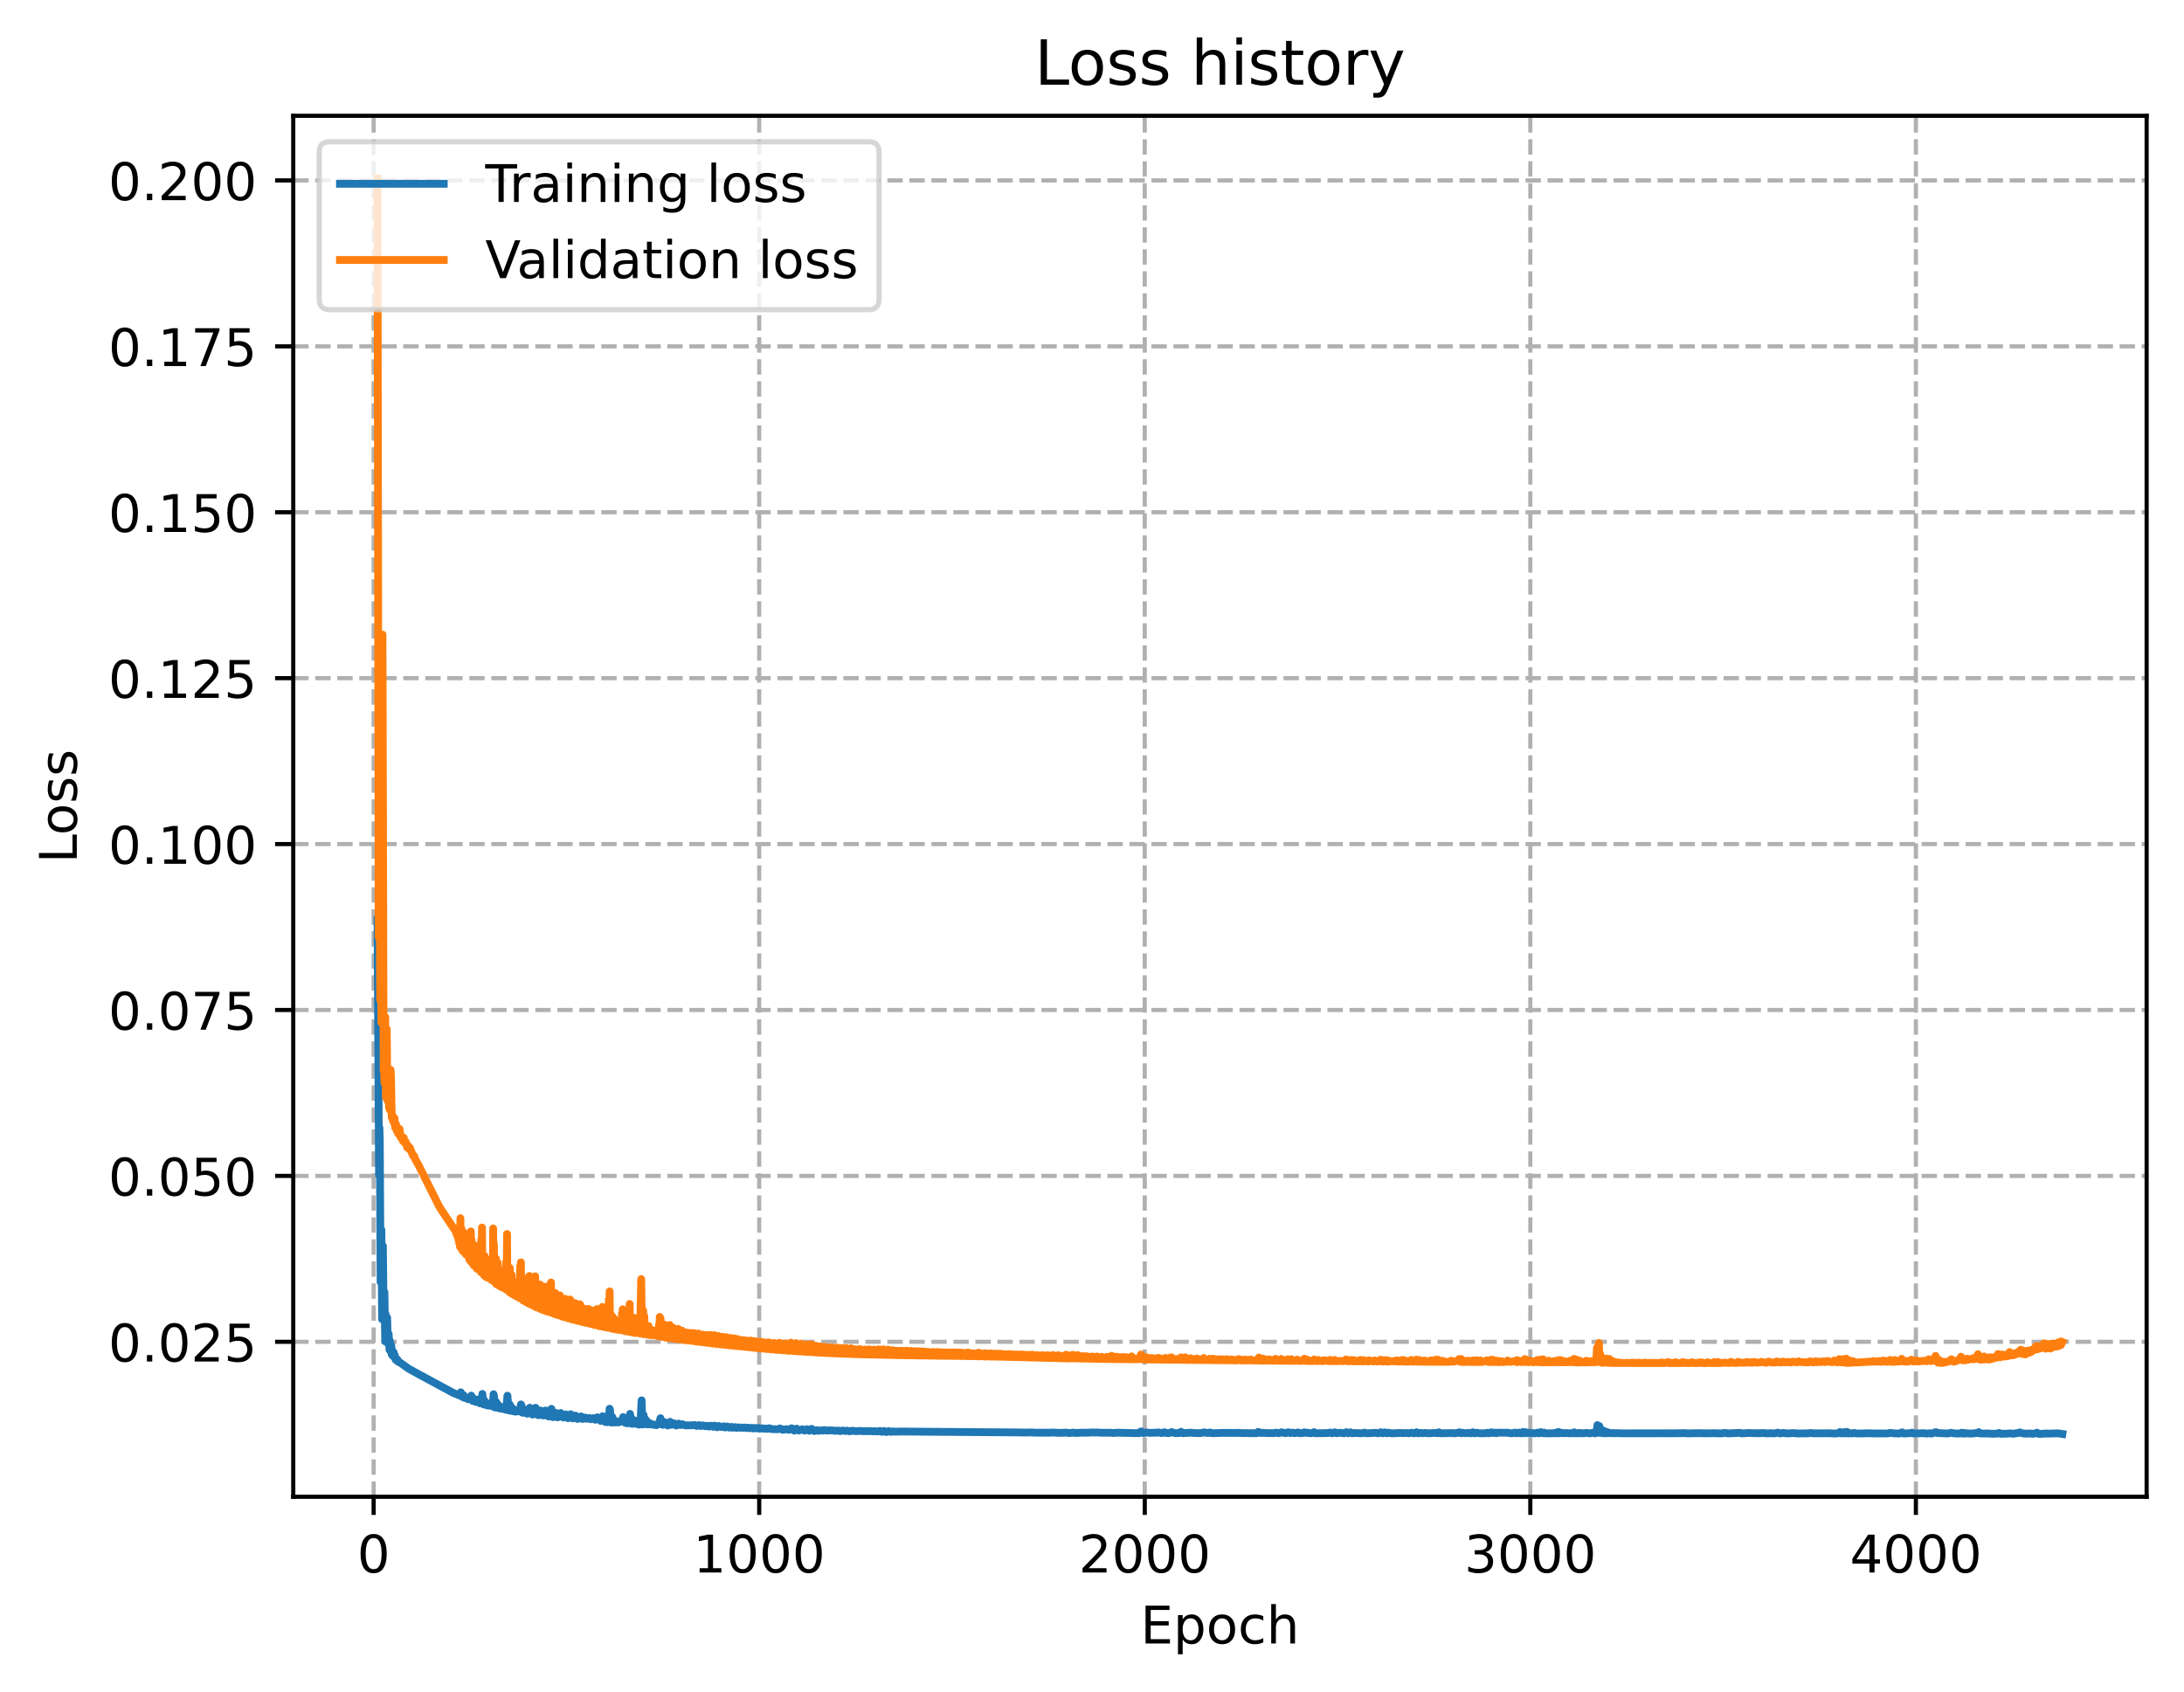 <?xml version="1.0" encoding="utf-8" standalone="no"?>
<!DOCTYPE svg PUBLIC "-//W3C//DTD SVG 1.1//EN"
  "http://www.w3.org/Graphics/SVG/1.1/DTD/svg11.dtd">
<!-- Created with matplotlib (https://matplotlib.org/) -->
<svg height="325.986pt" version="1.1" viewBox="0 0 420.826 325.986" width="420.826pt" xmlns="http://www.w3.org/2000/svg" xmlns:xlink="http://www.w3.org/1999/xlink">
 <defs>
  <style type="text/css">
*{stroke-linecap:butt;stroke-linejoin:round;}
  </style>
 </defs>
 <g id="figure_1">
  <g id="patch_1">
   <path d="M 0 325.986 
L 420.826 325.986 
L 420.826 0 
L 0 0 
z
" style="fill:#ffffff;"/>
  </g>
  <g id="axes_1">
   <g id="patch_2">
    <path d="M 56.506 288.43 
L 413.626 288.43 
L 413.626 22.318 
L 56.506 22.318 
z
" style="fill:#ffffff;"/>
   </g>
   <g id="matplotlib.axis_1">
    <g id="xtick_1">
     <g id="line2d_1">
      <path clip-path="url(#pe5d6a3add1)" d="M 71.996 288.43 
L 71.996 22.318 
" style="fill:none;stroke:#b0b0b0;stroke-dasharray:2.96,1.28;stroke-dashoffset:0;stroke-width:0.8;"/>
     </g>
     <g id="line2d_2">
      <defs>
       <path d="M 0 0 
L 0 3.5 
" id="m9aa35c54ce" style="stroke:#000000;stroke-width:0.8;"/>
      </defs>
      <g>
       <use style="stroke:#000000;stroke-width:0.8;" x="71.996" xlink:href="#m9aa35c54ce" y="288.43"/>
      </g>
     </g>
     <g id="text_1">
      <!-- 0 -->
      <defs>
       <path d="M 31.781 66.406 
Q 24.172 66.406 20.328 58.906 
Q 16.5 51.422 16.5 36.375 
Q 16.5 21.391 20.328 13.891 
Q 24.172 6.391 31.781 6.391 
Q 39.453 6.391 43.281 13.891 
Q 47.125 21.391 47.125 36.375 
Q 47.125 51.422 43.281 58.906 
Q 39.453 66.406 31.781 66.406 
z
M 31.781 74.219 
Q 44.047 74.219 50.516 64.516 
Q 56.984 54.828 56.984 36.375 
Q 56.984 17.969 50.516 8.266 
Q 44.047 -1.422 31.781 -1.422 
Q 19.531 -1.422 13.062 8.266 
Q 6.594 17.969 6.594 36.375 
Q 6.594 54.828 13.062 64.516 
Q 19.531 74.219 31.781 74.219 
z
" id="DejaVuSans-48"/>
      </defs>
      <g transform="translate(68.815 303.029)scale(0.1 -0.1)">
       <use xlink:href="#DejaVuSans-48"/>
      </g>
     </g>
    </g>
    <g id="xtick_2">
     <g id="line2d_3">
      <path clip-path="url(#pe5d6a3add1)" d="M 146.288 288.43 
L 146.288 22.318 
" style="fill:none;stroke:#b0b0b0;stroke-dasharray:2.96,1.28;stroke-dashoffset:0;stroke-width:0.8;"/>
     </g>
     <g id="line2d_4">
      <g>
       <use style="stroke:#000000;stroke-width:0.8;" x="146.288" xlink:href="#m9aa35c54ce" y="288.43"/>
      </g>
     </g>
     <g id="text_2">
      <!-- 1000 -->
      <defs>
       <path d="M 12.406 8.297 
L 28.516 8.297 
L 28.516 63.922 
L 10.984 60.406 
L 10.984 69.391 
L 28.422 72.906 
L 38.281 72.906 
L 38.281 8.297 
L 54.391 8.297 
L 54.391 0 
L 12.406 0 
z
" id="DejaVuSans-49"/>
      </defs>
      <g transform="translate(133.563 303.029)scale(0.1 -0.1)">
       <use xlink:href="#DejaVuSans-49"/>
       <use x="63.623" xlink:href="#DejaVuSans-48"/>
       <use x="127.246" xlink:href="#DejaVuSans-48"/>
       <use x="190.869" xlink:href="#DejaVuSans-48"/>
      </g>
     </g>
    </g>
    <g id="xtick_3">
     <g id="line2d_5">
      <path clip-path="url(#pe5d6a3add1)" d="M 220.579 288.43 
L 220.579 22.318 
" style="fill:none;stroke:#b0b0b0;stroke-dasharray:2.96,1.28;stroke-dashoffset:0;stroke-width:0.8;"/>
     </g>
     <g id="line2d_6">
      <g>
       <use style="stroke:#000000;stroke-width:0.8;" x="220.579" xlink:href="#m9aa35c54ce" y="288.43"/>
      </g>
     </g>
     <g id="text_3">
      <!-- 2000 -->
      <defs>
       <path d="M 19.188 8.297 
L 53.609 8.297 
L 53.609 0 
L 7.328 0 
L 7.328 8.297 
Q 12.938 14.109 22.625 23.891 
Q 32.328 33.688 34.812 36.531 
Q 39.547 41.844 41.422 45.531 
Q 43.312 49.219 43.312 52.781 
Q 43.312 58.594 39.234 62.25 
Q 35.156 65.922 28.609 65.922 
Q 23.969 65.922 18.812 64.312 
Q 13.672 62.703 7.812 59.422 
L 7.812 69.391 
Q 13.766 71.781 18.938 73 
Q 24.125 74.219 28.422 74.219 
Q 39.75 74.219 46.484 68.547 
Q 53.219 62.891 53.219 53.422 
Q 53.219 48.922 51.531 44.891 
Q 49.859 40.875 45.406 35.406 
Q 44.188 33.984 37.641 27.219 
Q 31.109 20.453 19.188 8.297 
z
" id="DejaVuSans-50"/>
      </defs>
      <g transform="translate(207.854 303.029)scale(0.1 -0.1)">
       <use xlink:href="#DejaVuSans-50"/>
       <use x="63.623" xlink:href="#DejaVuSans-48"/>
       <use x="127.246" xlink:href="#DejaVuSans-48"/>
       <use x="190.869" xlink:href="#DejaVuSans-48"/>
      </g>
     </g>
    </g>
    <g id="xtick_4">
     <g id="line2d_7">
      <path clip-path="url(#pe5d6a3add1)" d="M 294.871 288.43 
L 294.871 22.318 
" style="fill:none;stroke:#b0b0b0;stroke-dasharray:2.96,1.28;stroke-dashoffset:0;stroke-width:0.8;"/>
     </g>
     <g id="line2d_8">
      <g>
       <use style="stroke:#000000;stroke-width:0.8;" x="294.871" xlink:href="#m9aa35c54ce" y="288.43"/>
      </g>
     </g>
     <g id="text_4">
      <!-- 3000 -->
      <defs>
       <path d="M 40.578 39.312 
Q 47.656 37.797 51.625 33 
Q 55.609 28.219 55.609 21.188 
Q 55.609 10.406 48.188 4.484 
Q 40.766 -1.422 27.094 -1.422 
Q 22.516 -1.422 17.656 -0.516 
Q 12.797 0.391 7.625 2.203 
L 7.625 11.719 
Q 11.719 9.328 16.594 8.109 
Q 21.484 6.891 26.812 6.891 
Q 36.078 6.891 40.938 10.547 
Q 45.797 14.203 45.797 21.188 
Q 45.797 27.641 41.281 31.266 
Q 36.766 34.906 28.719 34.906 
L 20.219 34.906 
L 20.219 43.016 
L 29.109 43.016 
Q 36.375 43.016 40.234 45.922 
Q 44.094 48.828 44.094 54.297 
Q 44.094 59.906 40.109 62.906 
Q 36.141 65.922 28.719 65.922 
Q 24.656 65.922 20.016 65.031 
Q 15.375 64.156 9.812 62.312 
L 9.812 71.094 
Q 15.438 72.656 20.344 73.438 
Q 25.25 74.219 29.594 74.219 
Q 40.828 74.219 47.359 69.109 
Q 53.906 64.016 53.906 55.328 
Q 53.906 49.266 50.438 45.094 
Q 46.969 40.922 40.578 39.312 
z
" id="DejaVuSans-51"/>
      </defs>
      <g transform="translate(282.146 303.029)scale(0.1 -0.1)">
       <use xlink:href="#DejaVuSans-51"/>
       <use x="63.623" xlink:href="#DejaVuSans-48"/>
       <use x="127.246" xlink:href="#DejaVuSans-48"/>
       <use x="190.869" xlink:href="#DejaVuSans-48"/>
      </g>
     </g>
    </g>
    <g id="xtick_5">
     <g id="line2d_9">
      <path clip-path="url(#pe5d6a3add1)" d="M 369.163 288.43 
L 369.163 22.318 
" style="fill:none;stroke:#b0b0b0;stroke-dasharray:2.96,1.28;stroke-dashoffset:0;stroke-width:0.8;"/>
     </g>
     <g id="line2d_10">
      <g>
       <use style="stroke:#000000;stroke-width:0.8;" x="369.163" xlink:href="#m9aa35c54ce" y="288.43"/>
      </g>
     </g>
     <g id="text_5">
      <!-- 4000 -->
      <defs>
       <path d="M 37.797 64.312 
L 12.891 25.391 
L 37.797 25.391 
z
M 35.203 72.906 
L 47.609 72.906 
L 47.609 25.391 
L 58.016 25.391 
L 58.016 17.188 
L 47.609 17.188 
L 47.609 0 
L 37.797 0 
L 37.797 17.188 
L 4.891 17.188 
L 4.891 26.703 
z
" id="DejaVuSans-52"/>
      </defs>
      <g transform="translate(356.438 303.029)scale(0.1 -0.1)">
       <use xlink:href="#DejaVuSans-52"/>
       <use x="63.623" xlink:href="#DejaVuSans-48"/>
       <use x="127.246" xlink:href="#DejaVuSans-48"/>
       <use x="190.869" xlink:href="#DejaVuSans-48"/>
      </g>
     </g>
    </g>
    <g id="text_6">
     <!-- Epoch -->
     <defs>
      <path d="M 9.812 72.906 
L 55.906 72.906 
L 55.906 64.594 
L 19.672 64.594 
L 19.672 43.016 
L 54.391 43.016 
L 54.391 34.719 
L 19.672 34.719 
L 19.672 8.297 
L 56.781 8.297 
L 56.781 0 
L 9.812 0 
z
" id="DejaVuSans-69"/>
      <path d="M 18.109 8.203 
L 18.109 -20.797 
L 9.078 -20.797 
L 9.078 54.688 
L 18.109 54.688 
L 18.109 46.391 
Q 20.953 51.266 25.266 53.625 
Q 29.594 56 35.594 56 
Q 45.562 56 51.781 48.094 
Q 58.016 40.188 58.016 27.297 
Q 58.016 14.406 51.781 6.484 
Q 45.562 -1.422 35.594 -1.422 
Q 29.594 -1.422 25.266 0.953 
Q 20.953 3.328 18.109 8.203 
z
M 48.688 27.297 
Q 48.688 37.203 44.609 42.844 
Q 40.531 48.484 33.406 48.484 
Q 26.266 48.484 22.188 42.844 
Q 18.109 37.203 18.109 27.297 
Q 18.109 17.391 22.188 11.75 
Q 26.266 6.109 33.406 6.109 
Q 40.531 6.109 44.609 11.75 
Q 48.688 17.391 48.688 27.297 
z
" id="DejaVuSans-112"/>
      <path d="M 30.609 48.391 
Q 23.391 48.391 19.188 42.75 
Q 14.984 37.109 14.984 27.297 
Q 14.984 17.484 19.156 11.844 
Q 23.344 6.203 30.609 6.203 
Q 37.797 6.203 41.984 11.859 
Q 46.188 17.531 46.188 27.297 
Q 46.188 37.016 41.984 42.703 
Q 37.797 48.391 30.609 48.391 
z
M 30.609 56 
Q 42.328 56 49.016 48.375 
Q 55.719 40.766 55.719 27.297 
Q 55.719 13.875 49.016 6.219 
Q 42.328 -1.422 30.609 -1.422 
Q 18.844 -1.422 12.172 6.219 
Q 5.516 13.875 5.516 27.297 
Q 5.516 40.766 12.172 48.375 
Q 18.844 56 30.609 56 
z
" id="DejaVuSans-111"/>
      <path d="M 48.781 52.594 
L 48.781 44.188 
Q 44.969 46.297 41.141 47.344 
Q 37.312 48.391 33.406 48.391 
Q 24.656 48.391 19.812 42.844 
Q 14.984 37.312 14.984 27.297 
Q 14.984 17.281 19.812 11.734 
Q 24.656 6.203 33.406 6.203 
Q 37.312 6.203 41.141 7.25 
Q 44.969 8.297 48.781 10.406 
L 48.781 2.094 
Q 45.016 0.344 40.984 -0.531 
Q 36.969 -1.422 32.422 -1.422 
Q 20.062 -1.422 12.781 6.344 
Q 5.516 14.109 5.516 27.297 
Q 5.516 40.672 12.859 48.328 
Q 20.219 56 33.016 56 
Q 37.156 56 41.109 55.141 
Q 45.062 54.297 48.781 52.594 
z
" id="DejaVuSans-99"/>
      <path d="M 54.891 33.016 
L 54.891 0 
L 45.906 0 
L 45.906 32.719 
Q 45.906 40.484 42.875 44.328 
Q 39.844 48.188 33.797 48.188 
Q 26.516 48.188 22.312 43.547 
Q 18.109 38.922 18.109 30.906 
L 18.109 0 
L 9.078 0 
L 9.078 75.984 
L 18.109 75.984 
L 18.109 46.188 
Q 21.344 51.125 25.703 53.562 
Q 30.078 56 35.797 56 
Q 45.219 56 50.047 50.172 
Q 54.891 44.344 54.891 33.016 
z
" id="DejaVuSans-104"/>
     </defs>
     <g transform="translate(219.755 316.707)scale(0.1 -0.1)">
      <use xlink:href="#DejaVuSans-69"/>
      <use x="63.184" xlink:href="#DejaVuSans-112"/>
      <use x="126.66" xlink:href="#DejaVuSans-111"/>
      <use x="187.842" xlink:href="#DejaVuSans-99"/>
      <use x="242.822" xlink:href="#DejaVuSans-104"/>
     </g>
    </g>
   </g>
   <g id="matplotlib.axis_2">
    <g id="ytick_1">
     <g id="line2d_11">
      <path clip-path="url(#pe5d6a3add1)" d="M 56.506 258.571 
L 413.626 258.571 
" style="fill:none;stroke:#b0b0b0;stroke-dasharray:2.96,1.28;stroke-dashoffset:0;stroke-width:0.8;"/>
     </g>
     <g id="line2d_12">
      <defs>
       <path d="M 0 0 
L -3.5 0 
" id="mf7911c054a" style="stroke:#000000;stroke-width:0.8;"/>
      </defs>
      <g>
       <use style="stroke:#000000;stroke-width:0.8;" x="56.506" xlink:href="#mf7911c054a" y="258.571"/>
      </g>
     </g>
     <g id="text_7">
      <!-- 0.025 -->
      <defs>
       <path d="M 10.688 12.406 
L 21 12.406 
L 21 0 
L 10.688 0 
z
" id="DejaVuSans-46"/>
       <path d="M 10.797 72.906 
L 49.516 72.906 
L 49.516 64.594 
L 19.828 64.594 
L 19.828 46.734 
Q 21.969 47.469 24.109 47.828 
Q 26.266 48.188 28.422 48.188 
Q 40.625 48.188 47.75 41.5 
Q 54.891 34.812 54.891 23.391 
Q 54.891 11.625 47.562 5.094 
Q 40.234 -1.422 26.906 -1.422 
Q 22.312 -1.422 17.547 -0.641 
Q 12.797 0.141 7.719 1.703 
L 7.719 11.625 
Q 12.109 9.234 16.797 8.062 
Q 21.484 6.891 26.703 6.891 
Q 35.156 6.891 40.078 11.328 
Q 45.016 15.766 45.016 23.391 
Q 45.016 31 40.078 35.438 
Q 35.156 39.891 26.703 39.891 
Q 22.75 39.891 18.812 39.016 
Q 14.891 38.141 10.797 36.281 
z
" id="DejaVuSans-53"/>
      </defs>
      <g transform="translate(20.878 262.37)scale(0.1 -0.1)">
       <use xlink:href="#DejaVuSans-48"/>
       <use x="63.623" xlink:href="#DejaVuSans-46"/>
       <use x="95.41" xlink:href="#DejaVuSans-48"/>
       <use x="159.033" xlink:href="#DejaVuSans-50"/>
       <use x="222.656" xlink:href="#DejaVuSans-53"/>
      </g>
     </g>
    </g>
    <g id="ytick_2">
     <g id="line2d_13">
      <path clip-path="url(#pe5d6a3add1)" d="M 56.506 226.599 
L 413.626 226.599 
" style="fill:none;stroke:#b0b0b0;stroke-dasharray:2.96,1.28;stroke-dashoffset:0;stroke-width:0.8;"/>
     </g>
     <g id="line2d_14">
      <g>
       <use style="stroke:#000000;stroke-width:0.8;" x="56.506" xlink:href="#mf7911c054a" y="226.599"/>
      </g>
     </g>
     <g id="text_8">
      <!-- 0.050 -->
      <g transform="translate(20.878 230.398)scale(0.1 -0.1)">
       <use xlink:href="#DejaVuSans-48"/>
       <use x="63.623" xlink:href="#DejaVuSans-46"/>
       <use x="95.41" xlink:href="#DejaVuSans-48"/>
       <use x="159.033" xlink:href="#DejaVuSans-53"/>
       <use x="222.656" xlink:href="#DejaVuSans-48"/>
      </g>
     </g>
    </g>
    <g id="ytick_3">
     <g id="line2d_15">
      <path clip-path="url(#pe5d6a3add1)" d="M 56.506 194.627 
L 413.626 194.627 
" style="fill:none;stroke:#b0b0b0;stroke-dasharray:2.96,1.28;stroke-dashoffset:0;stroke-width:0.8;"/>
     </g>
     <g id="line2d_16">
      <g>
       <use style="stroke:#000000;stroke-width:0.8;" x="56.506" xlink:href="#mf7911c054a" y="194.627"/>
      </g>
     </g>
     <g id="text_9">
      <!-- 0.075 -->
      <defs>
       <path d="M 8.203 72.906 
L 55.078 72.906 
L 55.078 68.703 
L 28.609 0 
L 18.312 0 
L 43.219 64.594 
L 8.203 64.594 
z
" id="DejaVuSans-55"/>
      </defs>
      <g transform="translate(20.878 198.426)scale(0.1 -0.1)">
       <use xlink:href="#DejaVuSans-48"/>
       <use x="63.623" xlink:href="#DejaVuSans-46"/>
       <use x="95.41" xlink:href="#DejaVuSans-48"/>
       <use x="159.033" xlink:href="#DejaVuSans-55"/>
       <use x="222.656" xlink:href="#DejaVuSans-53"/>
      </g>
     </g>
    </g>
    <g id="ytick_4">
     <g id="line2d_17">
      <path clip-path="url(#pe5d6a3add1)" d="M 56.506 162.655 
L 413.626 162.655 
" style="fill:none;stroke:#b0b0b0;stroke-dasharray:2.96,1.28;stroke-dashoffset:0;stroke-width:0.8;"/>
     </g>
     <g id="line2d_18">
      <g>
       <use style="stroke:#000000;stroke-width:0.8;" x="56.506" xlink:href="#mf7911c054a" y="162.655"/>
      </g>
     </g>
     <g id="text_10">
      <!-- 0.100 -->
      <g transform="translate(20.878 166.454)scale(0.1 -0.1)">
       <use xlink:href="#DejaVuSans-48"/>
       <use x="63.623" xlink:href="#DejaVuSans-46"/>
       <use x="95.41" xlink:href="#DejaVuSans-49"/>
       <use x="159.033" xlink:href="#DejaVuSans-48"/>
       <use x="222.656" xlink:href="#DejaVuSans-48"/>
      </g>
     </g>
    </g>
    <g id="ytick_5">
     <g id="line2d_19">
      <path clip-path="url(#pe5d6a3add1)" d="M 56.506 130.683 
L 413.626 130.683 
" style="fill:none;stroke:#b0b0b0;stroke-dasharray:2.96,1.28;stroke-dashoffset:0;stroke-width:0.8;"/>
     </g>
     <g id="line2d_20">
      <g>
       <use style="stroke:#000000;stroke-width:0.8;" x="56.506" xlink:href="#mf7911c054a" y="130.683"/>
      </g>
     </g>
     <g id="text_11">
      <!-- 0.125 -->
      <g transform="translate(20.878 134.482)scale(0.1 -0.1)">
       <use xlink:href="#DejaVuSans-48"/>
       <use x="63.623" xlink:href="#DejaVuSans-46"/>
       <use x="95.41" xlink:href="#DejaVuSans-49"/>
       <use x="159.033" xlink:href="#DejaVuSans-50"/>
       <use x="222.656" xlink:href="#DejaVuSans-53"/>
      </g>
     </g>
    </g>
    <g id="ytick_6">
     <g id="line2d_21">
      <path clip-path="url(#pe5d6a3add1)" d="M 56.506 98.711 
L 413.626 98.711 
" style="fill:none;stroke:#b0b0b0;stroke-dasharray:2.96,1.28;stroke-dashoffset:0;stroke-width:0.8;"/>
     </g>
     <g id="line2d_22">
      <g>
       <use style="stroke:#000000;stroke-width:0.8;" x="56.506" xlink:href="#mf7911c054a" y="98.711"/>
      </g>
     </g>
     <g id="text_12">
      <!-- 0.150 -->
      <g transform="translate(20.878 102.51)scale(0.1 -0.1)">
       <use xlink:href="#DejaVuSans-48"/>
       <use x="63.623" xlink:href="#DejaVuSans-46"/>
       <use x="95.41" xlink:href="#DejaVuSans-49"/>
       <use x="159.033" xlink:href="#DejaVuSans-53"/>
       <use x="222.656" xlink:href="#DejaVuSans-48"/>
      </g>
     </g>
    </g>
    <g id="ytick_7">
     <g id="line2d_23">
      <path clip-path="url(#pe5d6a3add1)" d="M 56.506 66.739 
L 413.626 66.739 
" style="fill:none;stroke:#b0b0b0;stroke-dasharray:2.96,1.28;stroke-dashoffset:0;stroke-width:0.8;"/>
     </g>
     <g id="line2d_24">
      <g>
       <use style="stroke:#000000;stroke-width:0.8;" x="56.506" xlink:href="#mf7911c054a" y="66.739"/>
      </g>
     </g>
     <g id="text_13">
      <!-- 0.175 -->
      <g transform="translate(20.878 70.538)scale(0.1 -0.1)">
       <use xlink:href="#DejaVuSans-48"/>
       <use x="63.623" xlink:href="#DejaVuSans-46"/>
       <use x="95.41" xlink:href="#DejaVuSans-49"/>
       <use x="159.033" xlink:href="#DejaVuSans-55"/>
       <use x="222.656" xlink:href="#DejaVuSans-53"/>
      </g>
     </g>
    </g>
    <g id="ytick_8">
     <g id="line2d_25">
      <path clip-path="url(#pe5d6a3add1)" d="M 56.506 34.767 
L 413.626 34.767 
" style="fill:none;stroke:#b0b0b0;stroke-dasharray:2.96,1.28;stroke-dashoffset:0;stroke-width:0.8;"/>
     </g>
     <g id="line2d_26">
      <g>
       <use style="stroke:#000000;stroke-width:0.8;" x="56.506" xlink:href="#mf7911c054a" y="34.767"/>
      </g>
     </g>
     <g id="text_14">
      <!-- 0.200 -->
      <g transform="translate(20.878 38.566)scale(0.1 -0.1)">
       <use xlink:href="#DejaVuSans-48"/>
       <use x="63.623" xlink:href="#DejaVuSans-46"/>
       <use x="95.41" xlink:href="#DejaVuSans-50"/>
       <use x="159.033" xlink:href="#DejaVuSans-48"/>
       <use x="222.656" xlink:href="#DejaVuSans-48"/>
      </g>
     </g>
    </g>
    <g id="text_15">
     <!-- Loss -->
     <defs>
      <path d="M 9.812 72.906 
L 19.672 72.906 
L 19.672 8.297 
L 55.172 8.297 
L 55.172 0 
L 9.812 0 
z
" id="DejaVuSans-76"/>
      <path d="M 44.281 53.078 
L 44.281 44.578 
Q 40.484 46.531 36.375 47.5 
Q 32.281 48.484 27.875 48.484 
Q 21.188 48.484 17.844 46.438 
Q 14.5 44.391 14.5 40.281 
Q 14.5 37.156 16.891 35.375 
Q 19.281 33.594 26.516 31.984 
L 29.594 31.297 
Q 39.156 29.25 43.188 25.516 
Q 47.219 21.781 47.219 15.094 
Q 47.219 7.469 41.188 3.016 
Q 35.156 -1.422 24.609 -1.422 
Q 20.219 -1.422 15.453 -0.562 
Q 10.688 0.297 5.422 2 
L 5.422 11.281 
Q 10.406 8.688 15.234 7.391 
Q 20.062 6.109 24.812 6.109 
Q 31.156 6.109 34.562 8.281 
Q 37.984 10.453 37.984 14.406 
Q 37.984 18.062 35.516 20.016 
Q 33.062 21.969 24.703 23.781 
L 21.578 24.516 
Q 13.234 26.266 9.516 29.906 
Q 5.812 33.547 5.812 39.891 
Q 5.812 47.609 11.281 51.797 
Q 16.75 56 26.812 56 
Q 31.781 56 36.172 55.266 
Q 40.578 54.547 44.281 53.078 
z
" id="DejaVuSans-115"/>
     </defs>
     <g transform="translate(14.798 166.341)rotate(-90)scale(0.1 -0.1)">
      <use xlink:href="#DejaVuSans-76"/>
      <use x="53.963" xlink:href="#DejaVuSans-111"/>
      <use x="115.145" xlink:href="#DejaVuSans-115"/>
      <use x="167.244" xlink:href="#DejaVuSans-115"/>
     </g>
    </g>
   </g>
   <g id="line2d_27">
    <path clip-path="url(#pe5d6a3add1)" d="M 72.739 177.313 
L 72.888 201.278 
L 73.036 226.521 
L 73.11 217.325 
L 73.185 219.717 
L 73.333 247.091 
L 73.482 236.99 
L 73.63 254.23 
L 73.779 240.084 
L 73.928 254.059 
L 74.076 249.01 
L 74.225 258.503 
L 74.299 253.22 
L 74.373 254.384 
L 74.448 258.201 
L 74.596 253.889 
L 74.745 258.869 
L 74.819 257.562 
L 74.893 257.067 
L 75.042 260.118 
L 75.116 258.354 
L 75.265 260.437 
L 75.339 259.13 
L 75.413 259.466 
L 75.488 261.054 
L 75.562 260.625 
L 75.636 260.329 
L 75.711 261.321 
L 75.785 261.222 
L 75.859 260.608 
L 76.008 261.535 
L 76.082 261.174 
L 76.231 262.025 
L 76.305 261.772 
L 76.379 261.826 
L 76.454 262.127 
L 76.528 261.935 
L 76.602 262.038 
L 76.676 262.398 
L 76.751 262.333 
L 78.757 263.762 
L 80.911 264.949 
L 87.3 268.396 
L 88.489 268.891 
L 88.637 268.702 
L 88.786 268.301 
L 88.935 268.793 
L 89.083 269.203 
L 89.306 268.84 
L 89.529 269.392 
L 89.9 269.377 
L 90.198 269.639 
L 90.42 269.571 
L 90.792 268.946 
L 90.866 269.095 
L 91.089 269.971 
L 91.163 269.944 
L 91.386 269.579 
L 91.46 269.641 
L 91.683 270.165 
L 91.906 269.874 
L 91.981 269.721 
L 92.055 269.814 
L 92.203 270.133 
L 92.426 270.411 
L 92.575 270.355 
L 92.723 270 
L 92.946 268.617 
L 93.169 270.634 
L 93.243 270.515 
L 93.392 269.959 
L 93.541 270.562 
L 93.615 270.751 
L 93.838 270.387 
L 94.061 270.878 
L 94.358 270.764 
L 94.804 270.987 
L 94.878 270.87 
L 95.026 269.863 
L 95.101 268.673 
L 95.175 268.941 
L 95.398 271.248 
L 95.621 270.185 
L 95.844 271.273 
L 95.992 270.696 
L 96.215 271.39 
L 96.364 271.018 
L 96.438 271.123 
L 96.661 271.48 
L 96.884 271.257 
L 97.33 271.637 
L 97.478 271.569 
L 97.552 271.367 
L 97.775 268.956 
L 97.998 271.797 
L 98.072 271.698 
L 98.221 270.642 
L 98.295 270.77 
L 98.444 271.87 
L 98.518 271.762 
L 98.667 271.299 
L 98.89 271.95 
L 99.113 271.682 
L 99.335 272.043 
L 99.707 271.851 
L 100.004 271.997 
L 100.153 271.781 
L 100.375 270.643 
L 100.45 270.717 
L 100.673 272.231 
L 100.821 272.252 
L 101.118 271.629 
L 101.193 271.711 
L 101.564 272.429 
L 101.787 272.208 
L 102.084 271.271 
L 102.158 271.423 
L 102.604 272.593 
L 102.827 272.534 
L 102.976 272.169 
L 103.199 271.282 
L 103.719 272.718 
L 103.867 272.527 
L 104.164 271.819 
L 104.536 272.743 
L 104.759 272.754 
L 104.907 272.514 
L 105.13 271.817 
L 105.204 271.876 
L 105.502 272.837 
L 105.724 272.961 
L 105.873 272.927 
L 106.022 272.533 
L 106.245 271.491 
L 106.542 273.09 
L 106.69 273.064 
L 106.839 272.74 
L 107.062 272.25 
L 107.433 273.129 
L 107.582 273.079 
L 107.805 272.642 
L 108.028 272.288 
L 108.548 273.163 
L 108.696 273.015 
L 108.993 272.563 
L 109.216 272.986 
L 109.439 273.299 
L 109.588 273.228 
L 109.811 272.743 
L 109.959 272.527 
L 110.033 272.608 
L 110.331 273.317 
L 110.479 273.334 
L 110.628 273.143 
L 110.851 272.792 
L 110.925 272.813 
L 111.296 273.433 
L 111.445 273.394 
L 111.965 272.952 
L 112.262 273.444 
L 112.411 273.411 
L 112.708 273.158 
L 113.079 273.414 
L 113.525 273.238 
L 113.822 273.486 
L 114.045 273.374 
L 114.268 273.281 
L 114.714 273.598 
L 114.862 273.427 
L 115.085 273.121 
L 115.754 273.819 
L 115.902 273.641 
L 116.125 272.911 
L 116.2 272.946 
L 116.645 274.018 
L 117.017 274.059 
L 117.165 274.003 
L 117.24 273.857 
L 117.388 272.284 
L 117.463 271.467 
L 117.537 271.633 
L 117.76 274.126 
L 117.983 273.057 
L 118.057 273.437 
L 118.205 274.122 
L 118.354 273.666 
L 118.428 273.699 
L 118.651 274.111 
L 118.8 273.886 
L 119.171 274.103 
L 119.468 273.978 
L 119.691 273.912 
L 119.84 273.653 
L 120.063 273.075 
L 120.509 274.201 
L 120.88 274.283 
L 121.029 274.263 
L 121.177 273.942 
L 121.4 272.459 
L 121.697 274.35 
L 121.846 274.387 
L 121.994 274.174 
L 122.217 273.691 
L 122.663 274.417 
L 123.183 274.518 
L 123.332 274.458 
L 123.406 274.186 
L 123.629 269.85 
L 123.777 274.497 
L 123.852 274.113 
L 124 272.645 
L 124.149 274.355 
L 124.223 273.327 
L 124.297 273.586 
L 124.372 274.452 
L 124.446 274.183 
L 124.52 273.691 
L 124.669 274.472 
L 124.743 274.1 
L 124.817 274.144 
L 124.892 274.479 
L 124.966 274.36 
L 125.04 274.175 
L 125.189 274.499 
L 125.337 274.348 
L 125.486 274.49 
L 125.56 274.387 
L 125.635 274.462 
L 125.783 274.523 
L 125.932 274.526 
L 126.08 274.58 
L 126.229 274.545 
L 126.452 274.644 
L 126.972 274.412 
L 127.269 273.293 
L 127.343 273.536 
L 127.566 274.486 
L 127.715 274.572 
L 127.863 274.456 
L 128.086 274.071 
L 128.681 274.705 
L 128.903 274.337 
L 129.126 273.992 
L 129.424 274.56 
L 129.572 274.516 
L 129.869 274.279 
L 130.315 274.711 
L 130.538 274.474 
L 130.761 274.327 
L 131.132 274.612 
L 131.355 274.501 
L 131.504 274.449 
L 131.727 274.558 
L 132.024 274.676 
L 133.361 274.662 
L 133.584 274.651 
L 133.807 274.588 
L 134.252 274.783 
L 134.475 274.695 
L 134.698 274.632 
L 134.995 274.804 
L 135.218 274.757 
L 135.441 274.677 
L 135.887 274.841 
L 136.333 274.765 
L 136.556 274.907 
L 137.001 274.745 
L 137.15 274.843 
L 137.447 274.951 
L 137.67 274.716 
L 137.967 274.916 
L 138.19 275.043 
L 138.487 274.791 
L 138.636 274.896 
L 139.007 274.99 
L 139.453 274.858 
L 139.676 275.084 
L 139.973 274.936 
L 140.122 274.889 
L 140.27 275.005 
L 140.493 275.109 
L 140.939 274.966 
L 141.162 275.133 
L 141.682 275.009 
L 141.905 275.16 
L 142.425 275.058 
L 142.647 275.143 
L 143.019 275.104 
L 143.242 275.149 
L 143.465 275.084 
L 143.836 275.19 
L 144.208 275.118 
L 144.43 275.223 
L 144.95 275.154 
L 145.173 275.27 
L 145.471 275.172 
L 145.693 275.253 
L 145.916 275.239 
L 146.139 275.179 
L 146.362 275.317 
L 146.882 275.234 
L 147.105 275.326 
L 147.402 275.279 
L 147.625 275.297 
L 147.848 275.353 
L 148.219 275.221 
L 148.591 275.381 
L 149.705 275.427 
L 149.928 275.408 
L 150.299 275.268 
L 150.82 275.525 
L 151.562 275.409 
L 152.008 275.542 
L 152.528 275.238 
L 153.048 275.689 
L 153.271 275.448 
L 153.494 275.309 
L 153.717 275.538 
L 153.94 275.668 
L 154.608 275.423 
L 155.054 275.692 
L 155.5 275.408 
L 155.946 275.716 
L 156.169 275.51 
L 156.391 275.345 
L 156.911 275.767 
L 157.431 275.599 
L 157.654 275.728 
L 158.249 275.628 
L 158.472 275.685 
L 158.917 275.583 
L 159.363 275.692 
L 159.809 275.638 
L 160.329 275.66 
L 160.626 275.671 
L 160.997 275.735 
L 161.518 275.681 
L 161.889 275.773 
L 162.409 275.671 
L 162.855 275.76 
L 163.301 275.698 
L 163.672 275.827 
L 164.192 275.707 
L 164.712 275.773 
L 165.009 275.788 
L 165.381 275.757 
L 165.975 275.76 
L 166.495 275.815 
L 166.792 275.783 
L 167.238 275.793 
L 167.684 275.773 
L 168.278 275.823 
L 168.65 275.799 
L 169.17 275.855 
L 169.541 275.747 
L 169.987 275.922 
L 170.358 275.75 
L 170.804 275.961 
L 171.25 275.776 
L 171.695 275.932 
L 172.067 275.834 
L 172.513 275.903 
L 173.181 275.873 
L 173.776 275.865 
L 196.732 276.04 
L 197.326 276.067 
L 198.812 276.034 
L 199.332 276.079 
L 200.372 276.083 
L 202.452 276.08 
L 202.898 276.051 
L 203.269 276.068 
L 203.715 276.107 
L 204.458 276.115 
L 204.978 276.095 
L 205.35 276.058 
L 205.944 276.156 
L 206.91 276.064 
L 207.207 276.149 
L 208.47 276.084 
L 209.733 276.08 
L 210.476 276.042 
L 211.516 276.056 
L 212.036 276.095 
L 213.967 276.098 
L 214.487 276.148 
L 215.23 276.088 
L 218.648 276.168 
L 219.539 276.161 
L 219.762 275.889 
L 219.911 275.834 
L 220.357 276.174 
L 220.877 276.041 
L 221.099 276.056 
L 221.471 276.119 
L 222.065 276.103 
L 223.031 276.074 
L 223.254 276.03 
L 223.774 276.16 
L 224.22 276.079 
L 224.368 276.002 
L 224.74 276.141 
L 225.111 276.172 
L 225.557 276.079 
L 225.706 275.97 
L 226.448 276.176 
L 227.266 276.146 
L 227.563 275.91 
L 227.934 276.179 
L 229.569 276.079 
L 230.014 276.153 
L 231.277 276.168 
L 231.649 276.122 
L 231.946 276.017 
L 232.763 276.156 
L 233.135 276.044 
L 233.506 276.186 
L 235.586 276.123 
L 238.186 276.136 
L 238.632 276.11 
L 239.524 276.176 
L 240.192 276.157 
L 240.564 276.181 
L 241.381 276.17 
L 242.05 276.194 
L 242.273 276.124 
L 242.421 275.934 
L 242.57 276.003 
L 242.644 275.993 
L 242.793 276.106 
L 243.164 276.14 
L 243.461 276.102 
L 243.684 276.14 
L 244.056 276.164 
L 245.467 276.16 
L 245.913 276.07 
L 246.284 276.191 
L 246.656 276.124 
L 246.879 276.005 
L 247.696 276.176 
L 247.993 276.093 
L 248.216 275.994 
L 248.662 276.166 
L 249.033 276.066 
L 249.405 276.176 
L 249.85 276.11 
L 250.073 276.037 
L 250.445 276.193 
L 251.039 276.148 
L 251.336 276.008 
L 251.708 276.134 
L 252.005 276.086 
L 252.376 276.193 
L 252.971 276.134 
L 253.193 275.981 
L 253.491 276.196 
L 255.571 276.16 
L 256.016 276.141 
L 256.314 276.053 
L 256.685 276.199 
L 257.057 276.072 
L 257.205 276.006 
L 257.502 276.195 
L 257.948 276.134 
L 258.245 276.096 
L 258.988 276.192 
L 259.285 276.062 
L 259.434 275.989 
L 259.805 276.202 
L 260.103 276.061 
L 260.251 276.009 
L 260.548 276.2 
L 261.143 276.15 
L 261.737 276.179 
L 262.406 276.194 
L 262.703 276.129 
L 262.926 276.074 
L 263.297 276.204 
L 265.08 276.109 
L 265.526 276.205 
L 265.897 276.091 
L 266.046 276.002 
L 266.417 276.201 
L 266.714 276.053 
L 266.863 276.025 
L 267.16 276.198 
L 267.532 276.081 
L 267.829 276.174 
L 268.423 276.206 
L 270.058 276.128 
L 270.28 276.19 
L 270.949 276.145 
L 271.469 276.2 
L 271.841 276.115 
L 272.063 276.087 
L 272.435 276.209 
L 272.732 276.135 
L 272.955 276.002 
L 273.252 276.204 
L 273.772 276.122 
L 274.069 276.2 
L 274.664 276.138 
L 275.258 276.201 
L 276.744 276.119 
L 276.967 276.196 
L 277.264 276.01 
L 277.561 276.196 
L 279.864 276.157 
L 280.31 276.212 
L 280.978 276.09 
L 281.201 276.005 
L 281.499 276.198 
L 281.796 276.089 
L 282.019 276.154 
L 282.539 276.185 
L 282.984 276.117 
L 283.356 276.209 
L 283.653 276.097 
L 283.802 276.002 
L 284.099 276.209 
L 284.619 276.087 
L 284.916 276.193 
L 285.659 276.196 
L 286.253 276.189 
L 286.625 276.098 
L 286.922 276.203 
L 287.219 276.105 
L 287.368 276.006 
L 287.739 276.149 
L 288.036 276.064 
L 288.333 276.194 
L 288.556 276.085 
L 290.488 276.097 
L 290.636 276.099 
L 291.008 276.209 
L 291.602 276.163 
L 291.899 276.064 
L 292.197 276.209 
L 292.419 276.122 
L 292.642 276.066 
L 292.865 276.196 
L 293.237 276.19 
L 293.385 276.045 
L 293.459 275.943 
L 293.534 276.017 
L 293.757 276.196 
L 293.98 275.984 
L 294.277 276.183 
L 294.574 276.084 
L 294.871 276.21 
L 295.317 276.149 
L 295.688 276.22 
L 296.06 276.143 
L 296.283 276.076 
L 296.505 276.217 
L 296.728 276.128 
L 296.877 275.973 
L 297.248 276.188 
L 297.546 276.067 
L 297.768 276.207 
L 298.883 276.206 
L 299.329 276.18 
L 299.626 276.132 
L 299.923 276.218 
L 300.071 276.142 
L 300.22 275.939 
L 300.517 276.2 
L 300.74 276.07 
L 301.186 276.203 
L 301.78 276.141 
L 302.3 276.21 
L 302.746 276.171 
L 303.043 276.196 
L 303.34 276.013 
L 303.637 276.211 
L 304.083 276.153 
L 304.232 276.202 
L 304.529 276.133 
L 304.9 276.219 
L 305.569 276.143 
L 305.866 276.132 
L 306.312 276.224 
L 306.906 276.107 
L 307.055 276.092 
L 307.352 276.223 
L 307.575 276.077 
L 307.649 275.965 
L 307.798 274.628 
L 307.872 275.148 
L 307.946 276.118 
L 308.021 275.965 
L 308.169 274.816 
L 308.318 276.125 
L 308.392 275.466 
L 308.466 275.583 
L 308.541 276.145 
L 308.615 276.003 
L 308.689 275.577 
L 308.838 276.186 
L 308.912 276.018 
L 308.986 275.723 
L 309.135 276.198 
L 309.284 275.824 
L 309.432 276.204 
L 309.581 275.971 
L 309.729 276.205 
L 309.878 276.028 
L 310.101 276.156 
L 310.249 276.133 
L 310.398 276.193 
L 310.621 276.172 
L 310.769 276.182 
L 310.918 276.138 
L 311.141 276.204 
L 311.735 276.173 
L 312.627 276.214 
L 321.245 276.199 
L 321.69 276.212 
L 324.142 276.178 
L 324.439 276.161 
L 325.256 276.217 
L 327.559 276.174 
L 328.377 276.211 
L 330.382 276.184 
L 331.645 276.229 
L 332.24 276.142 
L 332.463 276.13 
L 332.908 276.221 
L 334.989 276.131 
L 335.211 276.105 
L 335.583 276.228 
L 336.846 276.145 
L 338.406 276.189 
L 339.149 276.187 
L 339.669 276.143 
L 340.412 276.218 
L 341.155 276.187 
L 341.823 276.227 
L 342.343 276.137 
L 342.566 276.072 
L 343.012 276.235 
L 343.383 276.155 
L 343.681 276.134 
L 344.201 276.218 
L 344.869 276.21 
L 345.389 276.171 
L 345.761 276.164 
L 346.207 276.23 
L 348.138 276.219 
L 348.584 276.189 
L 348.955 276.137 
L 349.401 276.212 
L 352.596 276.198 
L 353.116 276.234 
L 354.007 276.234 
L 354.304 276.14 
L 354.527 275.953 
L 354.75 276.217 
L 354.973 276.223 
L 355.344 275.978 
L 355.493 276.231 
L 355.716 276.085 
L 355.864 275.922 
L 356.162 276.234 
L 356.533 276.164 
L 356.83 276.231 
L 357.35 276.136 
L 357.647 276.234 
L 358.316 276.237 
L 360.248 276.193 
L 360.768 276.226 
L 361.585 276.23 
L 363.368 276.237 
L 363.888 276.2 
L 364.185 276.115 
L 364.928 276.212 
L 365.968 276.251 
L 366.414 276.044 
L 366.562 276.032 
L 366.785 276.249 
L 368.197 276.168 
L 368.42 276.077 
L 368.791 276.26 
L 370.203 276.191 
L 370.649 276.185 
L 371.243 276.258 
L 371.837 276.185 
L 372.134 276.258 
L 372.58 276.149 
L 372.877 275.993 
L 373.026 276.018 
L 373.1 275.995 
L 373.323 276.157 
L 375.403 276.24 
L 375.849 276.097 
L 375.998 276.11 
L 376.518 276.216 
L 377.112 276.244 
L 377.632 276.243 
L 378.003 276.084 
L 378.226 276.267 
L 378.523 276.131 
L 378.746 276.265 
L 379.192 276.188 
L 379.564 276.279 
L 381.049 276.137 
L 381.272 275.982 
L 381.495 276.237 
L 381.792 276.229 
L 382.015 276.249 
L 382.684 276.245 
L 383.055 276.242 
L 383.724 276.286 
L 384.244 276.29 
L 384.764 276.27 
L 385.21 276.129 
L 385.507 276.301 
L 386.101 276.265 
L 386.398 276.294 
L 387.364 276.209 
L 387.884 276.294 
L 389.147 276.099 
L 389.221 276.027 
L 389.296 276.105 
L 389.816 276.23 
L 390.336 276.275 
L 390.782 276.255 
L 391.004 276.232 
L 391.747 276.306 
L 392.342 276.156 
L 392.49 276.085 
L 392.787 276.306 
L 393.085 276.322 
L 394.348 276.234 
L 394.496 276.265 
L 396.651 276.21 
L 396.948 276.268 
L 397.394 276.334 
L 397.394 276.334 
" style="fill:none;stroke:#1f77b4;stroke-linecap:square;stroke-width:1.5;"/>
   </g>
   <g id="line2d_28">
    <path clip-path="url(#pe5d6a3add1)" d="M 72.739 34.414 
L 72.962 180.632 
L 73.036 172.618 
L 73.11 164.584 
L 73.259 192.681 
L 73.333 180.844 
L 73.408 180.982 
L 73.482 197.083 
L 73.556 189.957 
L 73.705 122.285 
L 73.928 206.382 
L 74.002 205.325 
L 74.076 208.654 
L 74.225 195.991 
L 74.373 211.532 
L 74.522 198.307 
L 74.671 212.155 
L 74.745 211.435 
L 74.819 208.96 
L 74.968 213.467 
L 75.042 212.382 
L 75.116 213.907 
L 75.191 211.952 
L 75.265 206.165 
L 75.339 207.507 
L 75.488 215.342 
L 75.562 214.742 
L 75.711 215.955 
L 75.785 215.425 
L 75.934 216.436 
L 76.008 215.468 
L 76.156 217.33 
L 76.305 216.615 
L 76.454 217.909 
L 76.528 217.981 
L 76.751 218.484 
L 76.825 218.272 
L 76.899 217.5 
L 76.974 217.554 
L 77.196 219.163 
L 77.345 218.915 
L 77.642 219.891 
L 77.791 219.239 
L 78.014 220.281 
L 78.088 220.202 
L 78.162 220.007 
L 78.237 220.2 
L 78.459 221.149 
L 78.608 220.76 
L 78.831 221.425 
L 78.905 221.3 
L 78.979 221.176 
L 79.574 222.691 
L 79.797 222.745 
L 80.02 223.43 
L 80.168 223.643 
L 80.391 224.125 
L 80.465 224.152 
L 84.626 232.499 
L 85.22 233.427 
L 87.597 236.98 
L 87.672 236.879 
L 87.894 237.622 
L 87.969 237.39 
L 88.043 238.013 
L 88.117 237.556 
L 88.192 238.375 
L 88.266 237.628 
L 88.34 238.91 
L 88.415 237.454 
L 88.489 239.611 
L 88.563 236.368 
L 88.637 240.256 
L 88.712 234.758 
L 88.786 240.491 
L 88.86 236.638 
L 88.935 239.984 
L 89.009 239.978 
L 89.083 238.135 
L 89.157 241.069 
L 89.232 237.347 
L 89.306 241.11 
L 89.38 239.191 
L 89.529 240.922 
L 89.603 239.274 
L 89.677 241.621 
L 89.752 239.121 
L 89.826 241.772 
L 89.9 239.937 
L 89.975 241.392 
L 90.049 241.031 
L 90.123 240.876 
L 90.198 241.954 
L 90.272 240.413 
L 90.346 242.475 
L 90.42 239.571 
L 90.495 242.817 
L 90.569 238.094 
L 90.643 243.011 
L 90.718 237.289 
L 90.792 243.199 
L 90.866 238.881 
L 90.94 243.15 
L 91.015 242.308 
L 91.089 241.932 
L 91.163 243.639 
L 91.238 240.028 
L 91.312 243.871 
L 91.386 239.951 
L 91.46 243.753 
L 91.535 242.328 
L 91.683 243.936 
L 91.758 241.683 
L 91.832 244.43 
L 91.906 240.385 
L 91.981 244.542 
L 92.055 240.759 
L 92.129 244.47 
L 92.203 242.825 
L 92.352 244.244 
L 92.426 243.509 
L 92.501 244.785 
L 92.575 241.984 
L 92.649 245.149 
L 92.723 238.905 
L 92.798 244.959 
L 92.872 236.548 
L 92.946 245.33 
L 93.021 241.988 
L 93.169 245.555 
L 93.243 242.318 
L 93.318 245.816 
L 93.392 242.04 
L 93.466 245.769 
L 93.541 244.965 
L 93.615 243.446 
L 93.689 246.117 
L 93.764 242.751 
L 93.838 246.161 
L 93.912 244.791 
L 94.061 245.989 
L 94.135 244.066 
L 94.209 246.331 
L 94.284 243.898 
L 94.358 246.394 
L 94.432 244.446 
L 94.506 246.305 
L 94.581 244.954 
L 94.655 246.366 
L 94.729 244.568 
L 94.804 246.727 
L 94.878 242.421 
L 94.952 246.6 
L 95.026 236.722 
L 95.101 246.002 
L 95.175 239.767 
L 95.249 247.018 
L 95.324 246.305 
L 95.398 244.502 
L 95.472 247.164 
L 95.547 242.539 
L 95.621 247.458 
L 95.695 245.842 
L 95.769 245.777 
L 95.844 247.541 
L 95.918 243.357 
L 95.992 247.652 
L 96.067 246.203 
L 96.141 246.612 
L 96.215 247.77 
L 96.289 244.726 
L 96.364 247.886 
L 96.438 245.831 
L 96.587 247.605 
L 96.661 246.055 
L 96.735 248.107 
L 96.809 245.484 
L 96.884 248.129 
L 96.958 245.734 
L 97.032 247.944 
L 97.107 246.36 
L 97.181 247.881 
L 97.255 246.697 
L 97.33 248.133 
L 97.404 246.23 
L 97.478 248.475 
L 97.552 243.031 
L 97.627 247.729 
L 97.701 237.799 
L 97.775 248.178 
L 97.85 244.434 
L 97.998 248.829 
L 98.072 245.443 
L 98.147 248.421 
L 98.221 244.333 
L 98.295 249.103 
L 98.37 247.869 
L 98.444 247.033 
L 98.518 249.217 
L 98.592 245.677 
L 98.667 249.342 
L 98.741 248.148 
L 98.89 249.431 
L 98.964 246.897 
L 99.038 249.556 
L 99.113 247.568 
L 99.187 249.274 
L 99.261 249.215 
L 99.335 248.314 
L 99.41 249.74 
L 99.484 247.484 
L 99.558 249.821 
L 99.633 247.212 
L 99.707 249.828 
L 99.781 247.659 
L 99.855 249.901 
L 99.93 247.905 
L 100.004 250.087 
L 100.078 247.08 
L 100.153 250.093 
L 100.227 243.971 
L 100.301 249.617 
L 100.375 243.264 
L 100.45 250.287 
L 100.524 247.445 
L 100.598 250.272 
L 100.673 250.01 
L 100.747 249.443 
L 100.821 250.633 
L 100.896 248.08 
L 100.97 250.671 
L 101.044 246.391 
L 101.118 250.733 
L 101.193 247.415 
L 101.267 250.846 
L 101.341 249.525 
L 101.49 250.669 
L 101.564 249.849 
L 101.638 250.982 
L 101.713 248.641 
L 101.787 251.153 
L 101.861 247.151 
L 101.936 250.967 
L 102.01 245.878 
L 102.084 250.923 
L 102.158 246.953 
L 102.233 251.38 
L 102.307 248.971 
L 102.381 251.374 
L 102.456 250.4 
L 102.604 251.185 
L 102.679 250.513 
L 102.753 251.489 
L 102.827 249.421 
L 102.901 251.685 
L 102.976 247.377 
L 103.05 251.391 
L 103.124 245.942 
L 103.199 251.447 
L 103.273 247.83 
L 103.347 251.936 
L 103.421 250.43 
L 103.496 251.702 
L 103.57 251.581 
L 103.644 251.115 
L 103.719 251.984 
L 103.793 249.959 
L 103.867 252.109 
L 103.941 248.239 
L 104.016 251.965 
L 104.09 247.55 
L 104.164 252.114 
L 104.239 249.196 
L 104.313 252.338 
L 104.387 250.647 
L 104.462 252.344 
L 104.536 251.203 
L 104.61 252.376 
L 104.684 250.948 
L 104.759 252.499 
L 104.833 249.934 
L 104.907 252.46 
L 104.982 248.281 
L 105.056 252.167 
L 105.13 247.949 
L 105.204 252.498 
L 105.279 249.641 
L 105.353 252.726 
L 105.427 251.215 
L 105.502 252.676 
L 105.576 251.864 
L 105.65 252.668 
L 105.724 251.747 
L 105.799 252.767 
L 105.873 250.89 
L 105.947 252.878 
L 106.022 248.627 
L 106.096 252.193 
L 106.17 247.137 
L 106.245 252.641 
L 106.319 250.321 
L 106.393 253.006 
L 106.467 252.359 
L 106.542 252.55 
L 106.616 253.048 
L 106.69 251.649 
L 106.765 253.186 
L 106.839 249.925 
L 106.913 252.983 
L 106.987 249.155 
L 107.062 253.157 
L 107.136 250.725 
L 107.21 253.338 
L 107.285 252.153 
L 107.359 253.317 
L 107.433 252.307 
L 107.507 253.408 
L 107.582 251.559 
L 107.656 253.465 
L 107.73 250.425 
L 107.805 253.3 
L 107.879 249.621 
L 107.953 253.147 
L 108.028 249.969 
L 108.102 253.499 
L 108.176 251.167 
L 108.25 253.68 
L 108.325 252.009 
L 108.399 253.71 
L 108.473 252.298 
L 108.548 253.779 
L 108.622 251.769 
L 108.696 253.749 
L 108.77 250.717 
L 108.845 253.631 
L 108.919 250.285 
L 108.993 253.704 
L 109.068 251.008 
L 109.142 253.915 
L 109.216 252.171 
L 109.29 253.988 
L 109.365 252.765 
L 109.439 254.01 
L 109.513 252.42 
L 109.588 254.071 
L 109.662 251.431 
L 109.736 253.894 
L 109.811 250.424 
L 109.885 253.732 
L 109.959 250.566 
L 110.033 254.04 
L 110.108 251.876 
L 110.182 254.247 
L 110.256 252.739 
L 110.331 254.28 
L 110.405 252.81 
L 110.479 254.325 
L 110.553 252.107 
L 110.628 254.239 
L 110.702 251.168 
L 110.776 254.135 
L 110.851 251.136 
L 110.925 254.285 
L 110.999 252.116 
L 111.073 254.476 
L 111.148 252.981 
L 111.222 254.512 
L 111.296 253.069 
L 111.371 254.555 
L 111.445 252.621 
L 111.519 254.516 
L 111.594 251.739 
L 111.668 254.384 
L 111.742 251.331 
L 111.816 254.386 
L 111.891 251.567 
L 111.965 254.572 
L 112.039 252.49 
L 112.114 254.737 
L 112.188 253.087 
L 112.262 254.783 
L 112.336 252.993 
L 112.411 254.774 
L 112.485 252.455 
L 112.559 254.727 
L 112.634 252.219 
L 112.708 254.788 
L 112.782 252.738 
L 112.856 254.907 
L 112.931 253.106 
L 113.005 254.94 
L 113.079 252.874 
L 113.154 254.886 
L 113.228 252.286 
L 113.302 254.839 
L 113.377 252.229 
L 113.451 254.936 
L 113.525 252.707 
L 113.599 255.056 
L 113.674 253.203 
L 113.748 255.121 
L 113.822 253.257 
L 113.897 255.121 
L 113.971 252.904 
L 114.045 255.084 
L 114.119 252.557 
L 114.194 255.097 
L 114.268 252.808 
L 114.342 255.227 
L 114.417 253.52 
L 114.491 255.317 
L 114.565 253.725 
L 114.639 255.343 
L 114.714 253.444 
L 114.788 255.287 
L 114.862 252.676 
L 114.937 255.144 
L 115.011 252.253 
L 115.085 255.183 
L 115.16 252.841 
L 115.234 255.407 
L 115.308 253.759 
L 115.382 255.523 
L 115.457 254.245 
L 115.531 255.547 
L 115.605 254.38 
L 115.68 255.585 
L 115.754 254.142 
L 115.828 255.585 
L 115.902 253.253 
L 115.977 255.301 
L 116.051 251.853 
L 116.125 255.071 
L 116.2 252.44 
L 116.274 255.595 
L 116.348 254.164 
L 116.422 255.747 
L 116.497 254.986 
L 116.571 255.678 
L 116.645 255.349 
L 116.794 255.539 
L 116.868 255.315 
L 116.943 255.718 
L 117.017 255.133 
L 117.091 255.872 
L 117.165 254.395 
L 117.24 255.628 
L 117.314 250.477 
L 117.388 253.42 
L 117.463 248.852 
L 117.537 255.467 
L 117.611 254.424 
L 117.76 255.993 
L 117.834 253.469 
L 117.908 255.155 
L 117.983 253.674 
L 118.057 256.078 
L 118.131 255.805 
L 118.205 254.558 
L 118.28 256.026 
L 118.354 254.105 
L 118.428 256.145 
L 118.503 255.708 
L 118.577 255.54 
L 118.651 256.181 
L 118.726 254.552 
L 118.8 256.196 
L 118.874 255.208 
L 119.023 256.122 
L 119.097 255.398 
L 119.171 256.273 
L 119.246 254.923 
L 119.32 256.285 
L 119.394 254.576 
L 119.468 256.307 
L 119.543 254.52 
L 119.617 256.319 
L 119.691 254.282 
L 119.766 256.178 
L 119.84 253.082 
L 119.914 255.795 
L 119.988 252.298 
L 120.063 255.999 
L 120.137 253.658 
L 120.211 256.412 
L 120.286 255.144 
L 120.36 256.509 
L 120.434 255.628 
L 120.509 256.524 
L 120.583 255.687 
L 120.657 256.494 
L 120.731 255.692 
L 120.806 256.529 
L 120.88 255.776 
L 120.954 256.613 
L 121.029 255.428 
L 121.103 256.552 
L 121.177 253.345 
L 121.251 255.391 
L 121.326 251.282 
L 121.4 255.935 
L 121.474 254.365 
L 121.549 256.712 
L 121.623 256.124 
L 121.771 256.711 
L 121.846 255.989 
L 121.92 256.787 
L 121.994 254.726 
L 122.069 256.632 
L 122.143 253.936 
L 122.217 256.698 
L 122.292 255.027 
L 122.366 256.868 
L 122.44 255.948 
L 122.514 256.882 
L 122.589 256.268 
L 122.663 256.799 
L 122.737 256.46 
L 122.812 256.722 
L 122.886 256.634 
L 123.034 256.763 
L 123.109 256.569 
L 123.183 256.868 
L 123.257 256.121 
L 123.332 256.983 
L 123.554 246.486 
L 123.703 256.328 
L 123.926 252.546 
L 124.075 257.127 
L 124.149 253.623 
L 124.223 256.695 
L 124.297 256.371 
L 124.372 255.443 
L 124.446 256.831 
L 124.52 255.708 
L 124.669 257.138 
L 124.743 255.517 
L 124.892 257.214 
L 124.966 255.528 
L 125.04 257.224 
L 125.115 257.122 
L 125.189 256.113 
L 125.263 257.279 
L 125.337 256.775 
L 125.412 256.544 
L 125.486 257.29 
L 125.56 256.304 
L 125.709 257.222 
L 125.783 256.349 
L 125.858 257.27 
L 125.932 256.913 
L 126.006 256.69 
L 126.08 257.316 
L 126.155 256.446 
L 126.229 257.261 
L 126.303 257.001 
L 126.378 256.885 
L 126.452 257.342 
L 126.526 256.51 
L 126.6 257.423 
L 126.675 256.306 
L 126.749 257.458 
L 126.823 256.155 
L 126.898 257.495 
L 126.972 255.324 
L 127.046 257.185 
L 127.12 253.776 
L 127.195 256.704 
L 127.269 254.024 
L 127.343 257.306 
L 127.418 255.825 
L 127.492 257.59 
L 127.566 256.66 
L 127.641 257.647 
L 127.715 256.631 
L 127.789 257.646 
L 127.863 255.885 
L 127.938 257.533 
L 128.012 255.253 
L 128.086 257.583 
L 128.161 255.963 
L 128.235 257.749 
L 128.309 256.858 
L 128.383 257.796 
L 128.458 257.149 
L 128.532 257.805 
L 128.606 257.008 
L 128.681 257.828 
L 128.755 256.48 
L 128.829 257.73 
L 128.903 255.659 
L 128.978 257.48 
L 129.052 255.335 
L 129.126 257.662 
L 129.201 256.069 
L 129.275 257.869 
L 129.349 256.566 
L 129.424 257.902 
L 129.498 256.546 
L 129.572 257.851 
L 129.646 256.137 
L 129.721 257.791 
L 129.795 255.904 
L 129.869 257.882 
L 129.944 256.408 
L 130.018 258.004 
L 130.092 256.943 
L 130.166 258.041 
L 130.241 257.025 
L 130.315 258.053 
L 130.389 256.666 
L 130.464 258.008 
L 130.538 256.154 
L 130.612 257.913 
L 130.686 256.098 
L 130.761 257.981 
L 130.835 256.54 
L 130.909 258.083 
L 130.984 256.808 
L 131.058 258.119 
L 131.132 256.758 
L 131.207 258.107 
L 131.281 256.545 
L 131.355 258.062 
L 131.429 256.437 
L 131.504 258.093 
L 131.578 256.598 
L 131.652 258.169 
L 131.727 256.84 
L 131.801 258.222 
L 131.875 256.981 
L 131.949 258.251 
L 132.024 256.97 
L 132.098 258.26 
L 132.172 256.901 
L 132.247 258.254 
L 132.321 256.785 
L 132.395 258.247 
L 132.469 256.817 
L 132.544 258.292 
L 132.618 256.962 
L 132.692 258.327 
L 132.767 256.961 
L 132.841 258.316 
L 132.915 256.878 
L 132.99 258.317 
L 133.064 256.874 
L 133.138 258.352 
L 133.212 256.961 
L 133.287 258.389 
L 133.361 257.049 
L 133.435 258.401 
L 133.51 256.988 
L 133.584 258.387 
L 133.658 256.881 
L 133.732 258.399 
L 133.807 256.92 
L 133.881 258.452 
L 133.955 257.143 
L 134.03 258.501 
L 134.104 257.311 
L 134.178 258.528 
L 134.252 257.301 
L 134.327 258.524 
L 134.401 257.089 
L 134.475 258.494 
L 134.55 256.981 
L 134.624 258.506 
L 134.698 257.122 
L 134.773 258.563 
L 134.847 257.337 
L 134.921 258.608 
L 134.995 257.425 
L 135.07 258.613 
L 135.144 257.285 
L 135.218 258.602 
L 135.293 257.187 
L 135.367 258.6 
L 135.441 257.195 
L 135.515 258.635 
L 135.59 257.329 
L 135.664 258.687 
L 135.738 257.53 
L 135.813 258.713 
L 135.887 257.467 
L 135.961 258.695 
L 136.035 257.292 
L 136.11 258.686 
L 136.184 257.256 
L 136.258 258.733 
L 136.333 257.481 
L 136.407 258.792 
L 136.481 257.665 
L 136.556 258.798 
L 136.63 257.529 
L 136.704 258.767 
L 136.778 257.288 
L 136.853 258.76 
L 136.927 257.239 
L 137.001 258.794 
L 137.076 257.503 
L 137.15 258.87 
L 137.224 257.876 
L 137.298 258.912 
L 137.373 257.785 
L 137.447 258.884 
L 137.521 257.41 
L 137.596 258.838 
L 137.67 257.29 
L 137.744 258.865 
L 137.818 257.548 
L 137.893 258.949 
L 137.967 257.964 
L 138.041 259.007 
L 138.116 258.01 
L 138.19 258.993 
L 138.264 257.646 
L 138.339 258.931 
L 138.413 257.437 
L 138.487 258.948 
L 138.561 257.666 
L 138.636 259.026 
L 138.71 257.952 
L 138.784 259.072 
L 138.859 258.042 
L 138.933 259.074 
L 139.007 257.829 
L 139.081 259.047 
L 139.156 257.621 
L 139.23 259.018 
L 139.304 257.602 
L 139.379 259.053 
L 139.453 257.873 
L 139.527 259.135 
L 139.601 258.149 
L 139.676 259.168 
L 139.75 258.055 
L 139.824 259.15 
L 139.899 257.799 
L 139.973 259.107 
L 140.047 257.7 
L 140.122 259.145 
L 140.196 257.952 
L 140.27 259.23 
L 140.344 258.247 
L 140.419 259.252 
L 140.493 258.119 
L 140.567 259.224 
L 140.642 257.87 
L 140.716 259.184 
L 140.79 257.84 
L 140.864 259.24 
L 140.939 258.072 
L 141.013 259.303 
L 141.087 258.253 
L 141.162 259.317 
L 141.236 258.132 
L 141.31 259.288 
L 141.384 257.912 
L 141.459 259.262 
L 141.533 257.928 
L 141.607 259.32 
L 141.682 258.209 
L 141.756 259.377 
L 141.83 258.353 
L 141.905 259.393 
L 141.979 258.235 
L 142.053 259.373 
L 142.127 258.042 
L 142.202 259.365 
L 142.276 258.102 
L 142.35 259.404 
L 142.425 258.262 
L 142.499 259.439 
L 142.573 258.319 
L 142.647 259.451 
L 142.722 258.239 
L 142.796 259.447 
L 142.87 258.253 
L 142.945 259.471 
L 143.019 258.327 
L 143.093 259.497 
L 143.167 258.31 
L 143.242 259.501 
L 143.316 258.244 
L 143.39 259.504 
L 143.465 258.306 
L 143.539 259.527 
L 143.613 258.389 
L 143.688 259.561 
L 143.762 258.41 
L 143.836 259.573 
L 143.91 258.349 
L 143.985 259.57 
L 144.059 258.352 
L 144.133 259.579 
L 144.208 258.423 
L 144.282 259.618 
L 144.356 258.484 
L 144.43 259.641 
L 144.505 258.42 
L 144.579 259.631 
L 144.653 258.33 
L 144.728 259.615 
L 144.802 258.37 
L 144.876 259.651 
L 144.95 258.536 
L 145.025 259.704 
L 145.099 258.586 
L 145.173 259.706 
L 145.248 258.476 
L 145.322 259.689 
L 145.396 258.457 
L 145.471 259.709 
L 145.545 258.574 
L 145.619 259.759 
L 145.693 258.62 
L 145.768 259.769 
L 145.842 258.536 
L 145.916 259.749 
L 145.991 258.508 
L 146.065 259.758 
L 146.139 258.624 
L 146.213 259.808 
L 146.288 258.717 
L 146.362 259.83 
L 146.436 258.627 
L 146.511 259.821 
L 146.585 258.576 
L 146.659 259.814 
L 146.733 258.592 
L 146.808 259.846 
L 146.882 258.688 
L 146.956 259.881 
L 147.031 258.752 
L 147.105 259.889 
L 147.179 258.72 
L 147.254 259.89 
L 147.328 258.711 
L 147.402 259.904 
L 147.476 258.726 
L 147.551 259.932 
L 147.625 258.811 
L 147.699 259.957 
L 147.774 258.839 
L 147.848 259.957 
L 147.922 258.769 
L 147.996 259.946 
L 148.071 258.675 
L 148.145 259.943 
L 148.219 258.703 
L 148.294 259.979 
L 148.368 258.81 
L 148.442 260.011 
L 148.516 258.901 
L 148.591 260.034 
L 148.665 258.943 
L 148.739 260.044 
L 148.814 258.886 
L 148.888 260.046 
L 148.962 258.838 
L 149.037 260.046 
L 149.111 258.791 
L 149.185 260.05 
L 149.259 258.829 
L 149.334 260.073 
L 149.408 258.926 
L 149.482 260.1 
L 149.557 259.015 
L 149.631 260.12 
L 149.705 259.061 
L 149.779 260.13 
L 149.854 258.978 
L 149.928 260.127 
L 150.002 258.853 
L 150.077 260.116 
L 150.151 258.756 
L 150.225 260.112 
L 150.299 258.813 
L 150.374 260.145 
L 150.448 258.968 
L 150.522 260.178 
L 150.597 259.144 
L 150.671 260.203 
L 150.745 259.232 
L 150.82 260.215 
L 150.894 259.139 
L 150.968 260.219 
L 151.042 258.997 
L 151.117 260.209 
L 151.191 258.886 
L 151.265 260.203 
L 151.34 258.879 
L 151.414 260.218 
L 151.488 259.017 
L 151.562 260.249 
L 151.637 259.208 
L 151.711 260.276 
L 151.785 259.335 
L 151.86 260.291 
L 151.934 259.269 
L 152.008 260.297 
L 152.082 259.1 
L 152.157 260.292 
L 152.231 258.899 
L 152.305 260.254 
L 152.38 258.738 
L 152.454 260.238 
L 152.528 258.861 
L 152.603 260.303 
L 152.677 259.254 
L 152.751 260.345 
L 152.825 259.609 
L 152.9 260.335 
L 152.974 259.645 
L 153.048 260.364 
L 153.123 259.307 
L 153.197 260.366 
L 153.271 258.845 
L 153.345 260.321 
L 153.42 258.835 
L 153.494 260.349 
L 153.568 259.16 
L 153.643 260.401 
L 153.717 259.498 
L 153.791 260.401 
L 153.865 259.58 
L 153.94 260.422 
L 154.014 259.416 
L 154.088 260.43 
L 154.163 259.143 
L 154.237 260.418 
L 154.311 258.944 
L 154.386 260.414 
L 154.46 258.98 
L 154.534 260.434 
L 154.608 259.242 
L 154.683 260.469 
L 154.757 259.596 
L 154.831 260.46 
L 154.906 259.685 
L 154.98 260.471 
L 155.054 259.502 
L 155.128 260.499 
L 155.203 259.271 
L 155.277 260.49 
L 155.351 259.104 
L 155.426 260.488 
L 155.5 259.143 
L 155.574 260.516 
L 155.648 259.499 
L 155.723 260.537 
L 155.797 259.794 
L 155.871 260.538 
L 155.946 259.635 
L 156.02 260.547 
L 156.094 259.238 
L 156.169 260.529 
L 156.243 259.044 
L 156.317 260.512 
L 156.391 259.116 
L 156.466 260.554 
L 156.54 259.381 
L 156.614 260.574 
L 156.689 259.782 
L 156.763 260.568 
L 156.837 259.882 
L 156.911 260.589 
L 156.986 259.591 
L 157.06 260.606 
L 157.134 259.315 
L 157.209 260.609 
L 157.283 259.407 
L 157.357 260.63 
L 157.431 259.67 
L 157.506 260.635 
L 157.58 259.811 
L 157.654 260.641 
L 157.729 259.616 
L 157.803 260.649 
L 157.877 259.454 
L 157.952 260.649 
L 158.026 259.451 
L 158.1 260.664 
L 158.174 259.574 
L 158.249 260.674 
L 158.323 259.69 
L 158.397 260.682 
L 158.472 259.638 
L 158.546 260.69 
L 158.62 259.573 
L 158.694 260.693 
L 158.769 259.522 
L 158.843 260.699 
L 158.917 259.58 
L 158.992 260.713 
L 159.066 259.747 
L 159.14 260.722 
L 159.214 259.773 
L 159.289 260.729 
L 159.363 259.675 
L 159.437 260.737 
L 159.512 259.663 
L 159.586 260.746 
L 159.66 259.673 
L 159.735 260.753 
L 159.809 259.687 
L 159.883 260.758 
L 159.957 259.739 
L 160.032 260.767 
L 160.106 259.787 
L 160.18 260.774 
L 160.255 259.721 
L 160.329 260.777 
L 160.403 259.657 
L 160.477 260.784 
L 160.552 259.733 
L 160.626 260.794 
L 160.7 259.836 
L 160.775 260.798 
L 160.849 259.863 
L 160.923 260.803 
L 160.997 259.82 
L 161.072 260.813 
L 161.146 259.743 
L 161.22 260.814 
L 161.295 259.696 
L 161.369 260.821 
L 161.443 259.752 
L 161.518 260.83 
L 161.592 259.918 
L 161.666 260.839 
L 161.74 260.004 
L 161.815 260.841 
L 161.889 259.89 
L 161.963 260.847 
L 162.038 259.798 
L 162.112 260.853 
L 162.186 259.781 
L 162.26 260.854 
L 162.335 259.777 
L 162.409 260.861 
L 162.483 259.92 
L 162.558 260.869 
L 162.632 260.052 
L 162.706 260.876 
L 162.78 259.961 
L 162.855 260.878 
L 162.929 259.804 
L 163.003 260.88 
L 163.078 259.778 
L 163.152 260.886 
L 163.226 259.864 
L 163.301 260.897 
L 163.375 260.008 
L 163.449 260.895 
L 163.523 260.124 
L 163.598 260.901 
L 163.672 260.067 
L 163.746 260.913 
L 163.821 259.9 
L 163.895 260.911 
L 163.969 259.817 
L 164.043 260.915 
L 164.118 259.892 
L 164.192 260.925 
L 164.266 260.035 
L 164.341 260.93 
L 164.415 260.117 
L 164.489 260.928 
L 164.563 260.036 
L 164.638 260.937 
L 164.712 259.993 
L 164.786 260.946 
L 164.861 260.04 
L 164.935 260.95 
L 165.009 260.077 
L 165.084 260.949 
L 165.158 260.051 
L 165.232 260.96 
L 165.306 260.045 
L 165.381 260.964 
L 165.455 260.018 
L 165.529 260.966 
L 165.604 259.98 
L 165.678 260.969 
L 165.752 260.007 
L 165.826 260.976 
L 165.901 260.058 
L 165.975 260.983 
L 166.049 260.124 
L 166.124 260.982 
L 166.198 260.198 
L 166.272 260.986 
L 166.346 260.206 
L 166.421 260.993 
L 166.495 260.081 
L 166.569 260.994 
L 166.644 260.053 
L 166.718 260.999 
L 166.792 260.135 
L 166.867 261.004 
L 166.941 260.178 
L 167.015 261.006 
L 167.089 260.142 
L 167.164 261.012 
L 167.238 260.101 
L 167.312 261.014 
L 167.387 260.046 
L 167.461 261.015 
L 167.535 260.053 
L 167.609 261.022 
L 167.684 260.143 
L 167.758 261.029 
L 167.832 260.249 
L 167.907 261.025 
L 167.981 260.292 
L 168.055 261.026 
L 168.129 260.211 
L 168.204 261.033 
L 168.278 260.101 
L 168.352 261.036 
L 168.427 260.076 
L 168.501 261.039 
L 168.575 260.131 
L 168.65 261.046 
L 168.724 260.248 
L 168.798 261.049 
L 168.872 260.366 
L 168.947 261.049 
L 169.021 260.326 
L 169.095 261.058 
L 169.17 260.161 
L 169.244 261.057 
L 169.318 260.026 
L 169.392 261.053 
L 169.467 260.039 
L 169.541 261.063 
L 169.615 260.256 
L 169.69 261.07 
L 169.764 260.466 
L 169.838 261.059 
L 169.912 260.379 
L 169.987 261.073 
L 170.061 260.139 
L 170.135 261.074 
L 170.21 260.015 
L 170.284 261.075 
L 170.358 260.14 
L 170.433 261.085 
L 170.507 260.396 
L 170.581 261.08 
L 170.655 260.53 
L 170.73 261.08 
L 170.804 260.384 
L 170.878 261.093 
L 170.953 260.167 
L 171.027 261.094 
L 171.101 260.088 
L 171.175 261.097 
L 171.25 260.193 
L 171.324 261.104 
L 171.398 260.396 
L 171.473 261.099 
L 171.547 260.481 
L 171.621 261.105 
L 171.695 260.355 
L 171.77 261.113 
L 171.844 260.191 
L 171.918 261.113 
L 171.993 260.203 
L 172.067 261.117 
L 172.141 260.362 
L 172.216 261.117 
L 172.29 260.447 
L 172.364 261.124 
L 172.438 260.395 
L 172.513 261.127 
L 172.587 260.29 
L 172.661 261.127 
L 172.736 260.316 
L 172.81 261.135 
L 172.884 260.367 
L 172.958 261.138 
L 173.033 260.305 
L 173.107 261.138 
L 173.181 260.322 
L 173.256 261.143 
L 173.33 260.412 
L 173.404 261.149 
L 173.478 260.41 
L 173.553 261.15 
L 173.627 260.314 
L 173.701 261.151 
L 173.776 260.298 
L 173.85 261.158 
L 173.924 260.363 
L 173.999 261.159 
L 174.073 260.407 
L 174.147 261.152 
L 174.221 260.47 
L 174.296 261.162 
L 174.37 260.474 
L 174.444 261.166 
L 174.519 260.313 
L 174.593 261.163 
L 174.667 260.276 
L 174.741 261.173 
L 174.816 260.432 
L 174.89 261.174 
L 174.964 260.519 
L 175.039 261.164 
L 175.113 260.509 
L 175.187 261.177 
L 175.261 260.437 
L 175.336 261.18 
L 175.41 260.316 
L 175.484 261.177 
L 175.559 260.338 
L 175.633 261.184 
L 175.707 260.469 
L 175.782 261.182 
L 175.856 260.546 
L 175.93 261.173 
L 176.004 260.492 
L 176.079 261.186 
L 176.153 260.403 
L 176.227 261.19 
L 176.302 260.37 
L 176.376 261.19 
L 176.45 260.482 
L 176.524 261.194 
L 176.599 260.596 
L 176.673 261.192 
L 176.747 260.531 
L 176.822 261.198 
L 176.896 260.422 
L 176.97 261.205 
L 177.044 260.4 
L 177.119 261.206 
L 177.193 260.488 
L 177.267 261.199 
L 177.342 260.579 
L 177.416 261.199 
L 177.49 260.54 
L 177.565 261.21 
L 177.639 260.405 
L 177.713 261.213 
L 177.787 260.422 
L 177.862 261.212 
L 177.936 260.555 
L 178.01 261.208 
L 178.085 260.61 
L 178.159 261.213 
L 178.233 260.52 
L 178.307 261.221 
L 178.382 260.467 
L 178.456 261.224 
L 178.53 260.534 
L 178.605 261.221 
L 178.679 260.601 
L 178.753 261.222 
L 178.827 260.582 
L 178.902 261.227 
L 178.976 260.536 
L 179.05 261.231 
L 179.125 260.549 
L 179.199 261.231 
L 179.273 260.579 
L 179.348 261.229 
L 179.422 260.582 
L 179.496 261.23 
L 179.57 260.571 
L 179.645 261.237 
L 179.719 260.551 
L 179.793 261.24 
L 179.868 260.533 
L 179.942 261.24 
L 180.016 260.573 
L 180.09 261.244 
L 180.165 260.626 
L 180.239 261.236 
L 180.313 260.599 
L 180.388 261.237 
L 180.462 260.596 
L 180.536 261.249 
L 180.61 260.558 
L 180.685 261.251 
L 180.759 260.526 
L 180.833 261.253 
L 180.908 260.596 
L 180.982 261.253 
L 181.056 260.649 
L 181.131 261.247 
L 181.205 260.621 
L 181.279 261.255 
L 181.353 260.591 
L 181.428 261.26 
L 181.502 260.598 
L 181.576 261.258 
L 181.651 260.612 
L 181.725 261.261 
L 181.799 260.628 
L 181.873 261.265 
L 181.948 260.633 
L 182.022 261.262 
L 182.096 260.645 
L 182.171 261.264 
L 182.245 260.64 
L 182.319 261.268 
L 182.393 260.609 
L 182.468 261.27 
L 182.542 260.639 
L 182.616 261.27 
L 182.691 260.64 
L 182.765 261.27 
L 182.839 260.644 
L 182.914 261.274 
L 182.988 260.637 
L 183.062 261.275 
L 183.136 260.629 
L 183.211 261.276 
L 183.285 260.661 
L 183.359 261.273 
L 183.434 260.648 
L 183.508 261.275 
L 183.582 260.658 
L 183.656 261.286 
L 183.731 260.61 
L 183.805 261.286 
L 183.879 260.632 
L 183.954 261.29 
L 184.028 260.68 
L 184.102 261.283 
L 184.176 260.67 
L 184.251 261.289 
L 184.325 260.678 
L 184.399 261.295 
L 184.474 260.618 
L 184.548 261.293 
L 184.622 260.66 
L 184.697 261.3 
L 184.771 260.689 
L 184.845 261.294 
L 184.919 260.685 
L 184.994 261.303 
L 185.068 260.695 
L 185.142 261.306 
L 185.217 260.641 
L 185.291 261.306 
L 185.365 260.694 
L 185.439 261.309 
L 185.514 260.713 
L 185.588 261.302 
L 185.662 260.729 
L 185.737 261.308 
L 185.811 260.802 
L 185.885 261.289 
L 185.959 260.829 
L 186.034 261.29 
L 186.108 260.855 
L 186.182 261.32 
L 186.257 260.763 
L 186.331 261.332 
L 186.405 260.643 
L 186.48 261.346 
L 186.554 260.646 
L 186.628 261.344 
L 186.702 260.679 
L 186.777 261.335 
L 186.851 260.757 
L 186.925 261.323 
L 187 260.844 
L 187.074 261.307 
L 187.148 260.842 
L 187.222 261.322 
L 187.297 260.819 
L 187.371 261.337 
L 187.445 260.787 
L 187.52 261.349 
L 187.594 260.812 
L 187.668 261.346 
L 187.742 260.804 
L 187.817 261.351 
L 187.891 260.873 
L 187.965 261.344 
L 188.04 260.839 
L 188.114 261.346 
L 188.188 260.86 
L 188.263 261.355 
L 188.337 260.78 
L 188.411 261.365 
L 188.485 260.69 
L 188.56 261.378 
L 188.634 260.666 
L 188.708 261.37 
L 188.783 260.727 
L 188.857 261.362 
L 188.931 260.801 
L 189.005 261.358 
L 189.08 260.87 
L 189.154 261.347 
L 189.228 260.896 
L 189.303 261.36 
L 189.377 260.872 
L 189.451 261.385 
L 189.525 260.833 
L 189.6 261.396 
L 189.674 260.801 
L 189.748 261.404 
L 189.823 260.776 
L 189.897 261.406 
L 189.971 260.785 
L 190.046 261.4 
L 190.12 260.823 
L 190.194 261.392 
L 190.268 260.895 
L 190.343 261.37 
L 190.417 260.92 
L 190.491 261.38 
L 190.566 260.903 
L 190.64 261.395 
L 190.714 260.838 
L 190.788 261.417 
L 190.863 260.812 
L 190.937 261.418 
L 191.011 260.811 
L 191.086 261.423 
L 191.16 260.847 
L 191.234 261.407 
L 191.308 260.931 
L 191.383 261.396 
L 191.457 260.965 
L 191.531 261.407 
L 191.606 260.929 
L 191.68 261.428 
L 191.754 260.849 
L 191.829 261.441 
L 191.903 260.856 
L 191.977 261.439 
L 192.051 260.872 
L 192.126 261.425 
L 192.2 260.976 
L 192.274 261.415 
L 192.349 260.973 
L 192.423 261.424 
L 192.497 260.949 
L 192.571 261.448 
L 192.646 260.845 
L 192.72 261.458 
L 192.794 260.867 
L 192.869 261.461 
L 192.943 260.879 
L 193.017 261.438 
L 193.091 260.993 
L 193.166 261.432 
L 193.24 260.992 
L 193.314 261.451 
L 193.389 260.98 
L 193.463 261.459 
L 193.537 260.964 
L 193.612 261.47 
L 193.686 261.007 
L 193.76 261.453 
L 193.834 261.001 
L 193.909 261.478 
L 193.983 261 
L 194.057 261.472 
L 194.132 260.972 
L 194.206 261.497 
L 194.28 260.948 
L 194.354 261.489 
L 194.429 260.946 
L 194.503 261.501 
L 194.577 260.952 
L 194.652 261.482 
L 194.726 261.018 
L 194.8 261.487 
L 194.874 261.015 
L 194.949 261.489 
L 195.023 261.03 
L 195.097 261.501 
L 195.172 260.993 
L 195.246 261.517 
L 195.32 260.998 
L 195.395 261.505 
L 195.469 261.054 
L 195.543 261.508 
L 195.617 261.05 
L 195.692 261.511 
L 195.766 261.078 
L 195.84 261.512 
L 195.915 261.027 
L 195.989 261.533 
L 196.063 261.02 
L 196.137 261.52 
L 196.212 261.087 
L 196.286 261.52 
L 196.36 261.064 
L 196.435 261.533 
L 196.509 261.066 
L 196.583 261.535 
L 196.657 261.037 
L 196.732 261.557 
L 196.806 261.006 
L 196.88 261.559 
L 196.955 261.033 
L 197.029 261.559 
L 197.103 261.039 
L 197.178 261.544 
L 197.252 261.145 
L 197.326 261.533 
L 197.4 261.107 
L 197.475 261.562 
L 197.549 261.081 
L 197.623 261.555 
L 197.698 261.099 
L 197.772 261.574 
L 197.846 261.091 
L 197.92 261.564 
L 197.995 261.172 
L 198.069 261.565 
L 198.143 261.106 
L 198.218 261.59 
L 198.292 261.111 
L 198.366 261.577 
L 198.44 261.122 
L 198.515 261.597 
L 198.589 261.083 
L 198.663 261.601 
L 198.738 261.099 
L 198.812 261.601 
L 198.886 261.046 
L 198.961 261.615 
L 199.035 261.083 
L 199.109 261.59 
L 199.183 261.199 
L 199.258 261.582 
L 199.332 261.212 
L 199.406 261.597 
L 199.481 261.211 
L 199.555 261.596 
L 199.629 261.215 
L 199.703 261.618 
L 199.778 261.132 
L 199.852 261.636 
L 199.926 261.14 
L 200.001 261.631 
L 200.075 261.205 
L 200.149 261.622 
L 200.223 261.242 
L 200.298 261.624 
L 200.372 261.226 
L 200.446 261.634 
L 200.521 261.207 
L 200.595 261.642 
L 200.669 261.184 
L 200.744 261.658 
L 200.818 261.141 
L 200.892 261.66 
L 200.966 261.181 
L 201.041 261.653 
L 201.115 261.205 
L 201.189 261.654 
L 201.264 261.252 
L 201.338 261.634 
L 201.412 261.369 
L 201.486 261.633 
L 201.561 261.279 
L 201.635 261.674 
L 201.709 261.18 
L 201.784 261.69 
L 201.858 261.162 
L 201.932 261.689 
L 202.006 261.204 
L 202.081 261.689 
L 202.155 261.239 
L 202.229 261.68 
L 202.304 261.343 
L 202.378 261.64 
L 202.452 261.448 
L 202.527 261.638 
L 202.601 261.368 
L 202.675 261.689 
L 202.749 261.196 
L 202.824 261.718 
L 202.898 261.117 
L 202.972 261.719 
L 203.047 261.235 
L 203.121 261.704 
L 203.195 261.389 
L 203.269 261.681 
L 203.344 261.506 
L 203.418 261.659 
L 203.492 261.504 
L 203.567 261.689 
L 203.641 261.383 
L 203.715 261.731 
L 203.789 261.2 
L 203.864 261.744 
L 203.938 261.159 
L 204.012 261.735 
L 204.087 261.308 
L 204.161 261.707 
L 204.235 261.416 
L 204.31 261.721 
L 204.384 261.433 
L 204.458 261.74 
L 204.532 261.399 
L 204.607 261.753 
L 204.681 261.337 
L 204.755 261.76 
L 204.83 261.274 
L 204.904 261.756 
L 204.978 261.328 
L 205.052 261.69 
L 205.127 261.528 
L 205.201 261.657 
L 205.275 261.348 
L 205.35 261.774 
L 205.424 261.054 
L 205.498 261.774 
L 205.572 261.394 
L 205.721 261.738 
L 205.87 261.614 
L 205.944 261.795 
L 206.018 261.427 
L 206.093 261.745 
L 206.167 261.711 
L 206.315 261.581 
L 206.39 261.774 
L 206.464 261.129 
L 206.538 261.76 
L 206.613 261.376 
L 206.687 261.745 
L 206.761 261.08 
L 206.835 261.769 
L 206.91 261.466 
L 207.133 261.745 
L 207.207 261.451 
L 207.281 261.787 
L 207.355 261.529 
L 207.43 261.712 
L 207.504 261.536 
L 207.578 261.781 
L 207.653 261.127 
L 207.727 261.78 
L 207.801 261.461 
L 207.876 261.752 
L 207.95 261.337 
L 208.024 261.793 
L 208.098 261.4 
L 208.173 261.762 
L 208.247 261.605 
L 208.321 261.793 
L 208.396 261.323 
L 208.47 261.803 
L 208.544 261.473 
L 208.618 261.773 
L 208.693 261.549 
L 208.767 261.812 
L 208.841 261.362 
L 208.916 261.815 
L 208.99 261.537 
L 209.064 261.772 
L 209.138 261.517 
L 209.213 261.816 
L 209.287 261.342 
L 209.361 261.814 
L 209.436 261.461 
L 209.51 261.806 
L 209.584 261.42 
L 209.659 261.823 
L 209.733 261.426 
L 209.807 261.816 
L 209.881 261.544 
L 209.956 261.804 
L 210.03 261.553 
L 210.104 261.828 
L 210.179 261.481 
L 210.253 261.837 
L 210.327 261.431 
L 210.401 261.838 
L 210.476 261.404 
L 210.55 261.841 
L 210.624 261.434 
L 210.699 261.844 
L 210.773 261.553 
L 210.847 261.829 
L 210.921 261.607 
L 210.996 261.84 
L 211.07 261.52 
L 211.144 261.855 
L 211.219 261.45 
L 211.293 261.855 
L 211.367 261.409 
L 211.442 261.858 
L 211.516 261.481 
L 211.59 261.86 
L 211.664 261.579 
L 211.739 261.848 
L 211.813 261.667 
L 211.887 261.85 
L 211.962 261.635 
L 212.036 261.868 
L 212.11 261.531 
L 212.184 261.875 
L 212.259 261.461 
L 212.333 261.874 
L 212.407 261.493 
L 212.482 261.877 
L 212.556 261.569 
L 212.63 261.874 
L 212.704 261.645 
L 212.779 261.872 
L 212.853 261.669 
L 212.927 261.87 
L 213.002 261.68 
L 213.076 261.882 
L 213.15 261.584 
L 213.225 261.891 
L 213.299 261.463 
L 213.373 261.883 
L 213.447 261.475 
L 213.522 261.898 
L 213.596 261.613 
L 213.67 261.863 
L 213.745 261.783 
L 213.819 261.842 
L 213.893 261.714 
L 213.967 261.905 
L 214.042 261.461 
L 214.116 261.858 
L 214.19 261.265 
L 214.265 261.873 
L 214.339 261.631 
L 214.487 261.902 
L 214.562 261.764 
L 214.636 261.822 
L 214.71 261.909 
L 214.785 261.46 
L 214.859 261.902 
L 214.933 261.634 
L 215.008 261.836 
L 215.082 261.737 
L 215.156 261.908 
L 215.23 261.445 
L 215.305 261.903 
L 215.379 261.712 
L 215.453 261.867 
L 215.528 261.798 
L 215.602 261.916 
L 215.676 261.534 
L 215.75 261.912 
L 215.825 261.701 
L 215.899 261.889 
L 215.973 261.788 
L 216.048 261.92 
L 216.122 261.514 
L 216.196 261.909 
L 216.27 261.629 
L 216.345 261.888 
L 216.419 261.802 
L 216.493 261.923 
L 216.568 261.507 
L 216.642 261.91 
L 216.716 261.645 
L 216.791 261.901 
L 216.865 261.83 
L 216.939 261.931 
L 217.013 261.537 
L 217.088 261.912 
L 217.162 261.674 
L 217.311 261.912 
L 217.459 261.748 
L 217.533 261.938 
L 217.608 261.58 
L 217.682 261.931 
L 217.756 261.812 
L 217.831 261.866 
L 217.905 261.687 
L 217.979 261.922 
L 218.053 261.388 
L 218.128 261.912 
L 218.202 261.633 
L 218.276 261.942 
L 218.351 261.728 
L 218.425 261.948 
L 218.499 261.767 
L 218.574 261.952 
L 218.648 261.872 
L 218.945 261.883 
L 219.168 261.935 
L 219.242 261.756 
L 219.316 261.934 
L 219.391 261.85 
L 219.614 261.88 
L 219.688 261.699 
L 219.762 261.825 
L 219.836 261.022 
L 219.911 261.659 
L 219.985 261.487 
L 220.059 261.956 
L 220.134 261.904 
L 220.357 261.944 
L 220.505 261.781 
L 220.579 261.968 
L 220.654 261.541 
L 220.728 261.971 
L 220.802 261.593 
L 220.877 261.975 
L 220.951 261.567 
L 221.025 261.967 
L 221.099 261.73 
L 221.174 261.992 
L 221.248 261.903 
L 221.322 261.993 
L 221.397 261.83 
L 221.471 261.975 
L 221.545 261.774 
L 221.619 261.982 
L 221.694 261.782 
L 221.768 261.98 
L 221.842 261.697 
L 221.917 261.976 
L 221.991 261.708 
L 222.065 261.989 
L 222.14 261.775 
L 222.214 261.99 
L 222.288 261.768 
L 222.362 261.993 
L 222.437 261.773 
L 222.511 261.997 
L 222.585 261.849 
L 222.66 261.999 
L 222.734 261.884 
L 222.808 262.003 
L 222.882 261.859 
L 222.957 262.003 
L 223.031 261.783 
L 223.105 261.985 
L 223.18 261.661 
L 223.254 261.958 
L 223.328 261.699 
L 223.402 261.997 
L 223.477 261.824 
L 223.551 262.015 
L 223.625 261.913 
L 223.7 262.017 
L 223.774 261.889 
L 223.848 262.019 
L 223.923 261.848 
L 223.997 262.02 
L 224.071 261.851 
L 224.145 262.014 
L 224.22 261.896 
L 224.294 262.019 
L 224.368 261.785 
L 224.443 261.963 
L 224.517 261.683 
L 224.591 261.941 
L 224.665 261.807 
L 224.74 262.021 
L 224.814 261.984 
L 225.037 261.999 
L 225.111 261.912 
L 225.185 262.027 
L 225.26 261.702 
L 225.334 262.027 
L 225.408 261.763 
L 225.483 262.019 
L 225.557 261.939 
L 225.631 262.029 
L 225.706 261.553 
L 225.78 261.83 
L 225.854 261.655 
L 225.928 262.022 
L 226.003 262.005 
L 226.226 262.04 
L 226.3 261.906 
L 226.448 262.013 
L 226.523 261.935 
L 226.597 262.041 
L 226.671 261.886 
L 226.82 262.001 
L 227.043 261.988 
L 227.191 262.041 
L 227.266 261.84 
L 227.34 262.032 
L 227.414 261.804 
L 227.489 261.958 
L 227.563 261.567 
L 227.786 262.046 
L 228.009 262.047 
L 228.083 261.813 
L 228.157 262.05 
L 228.231 261.718 
L 228.306 262.021 
L 228.38 261.563 
L 228.454 262.028 
L 228.529 261.842 
L 228.603 262.071 
L 228.677 262.019 
L 228.751 262.074 
L 228.974 261.94 
L 229.049 262.069 
L 229.123 261.979 
L 229.197 262.073 
L 229.272 261.854 
L 229.346 262.031 
L 229.42 261.743 
L 229.494 262.045 
L 229.569 261.864 
L 229.643 262.073 
L 229.717 261.957 
L 229.792 262.075 
L 229.866 261.918 
L 229.94 262.071 
L 230.014 261.889 
L 230.089 262.079 
L 230.163 261.97 
L 230.237 262.083 
L 230.312 261.978 
L 230.386 262.083 
L 230.46 261.848 
L 230.534 262.032 
L 230.609 261.784 
L 230.683 262.045 
L 230.757 261.926 
L 230.832 262.079 
L 230.906 261.978 
L 230.98 262.085 
L 231.054 261.972 
L 231.129 262.093 
L 231.203 261.966 
L 231.277 262.101 
L 231.352 261.973 
L 231.426 262.093 
L 231.5 262.027 
L 231.723 262.1 
L 231.797 261.8 
L 231.872 261.939 
L 231.946 261.69 
L 232.169 262.101 
L 232.615 261.989 
L 232.689 262.11 
L 232.763 261.948 
L 232.838 262.112 
L 232.912 261.92 
L 232.986 262.097 
L 233.06 261.831 
L 233.135 262.02 
L 233.209 261.934 
L 233.358 262.075 
L 233.506 262.116 
L 233.58 261.982 
L 233.655 262.09 
L 233.729 261.825 
L 233.803 262.111 
L 233.878 261.894 
L 233.952 262.124 
L 234.026 261.933 
L 234.1 262.12 
L 234.175 261.93 
L 234.249 262.101 
L 234.323 261.994 
L 234.472 262.077 
L 234.546 262.124 
L 234.769 261.944 
L 234.843 262.106 
L 234.918 261.949 
L 234.992 262.13 
L 235.066 261.975 
L 235.141 262.134 
L 235.215 261.958 
L 235.289 262.117 
L 235.363 261.936 
L 235.438 262.091 
L 235.512 261.941 
L 235.586 262.1 
L 235.661 261.99 
L 235.735 262.133 
L 235.809 262.04 
L 235.883 262.146 
L 235.958 262.045 
L 236.032 262.145 
L 236.106 261.995 
L 236.181 262.123 
L 236.255 261.928 
L 236.329 262.098 
L 236.404 261.921 
L 236.478 262.11 
L 236.552 261.971 
L 236.626 262.139 
L 236.701 262.033 
L 236.775 262.154 
L 236.849 262.072 
L 236.924 262.153 
L 236.998 262.025 
L 237.072 262.145 
L 237.146 261.995 
L 237.221 262.136 
L 237.295 261.981 
L 237.369 262.136 
L 237.444 262.008 
L 237.518 262.144 
L 237.592 262.029 
L 237.666 262.152 
L 237.741 262.047 
L 237.815 262.158 
L 237.889 262.065 
L 237.964 262.162 
L 238.038 262.073 
L 238.112 262.164 
L 238.186 262.06 
L 238.261 262.16 
L 238.335 262.021 
L 238.409 262.135 
L 238.484 261.968 
L 238.558 262.063 
L 238.632 261.923 
L 238.707 262.055 
L 238.781 261.902 
L 238.855 262.107 
L 238.929 262.018 
L 239.078 262.16 
L 239.152 262.048 
L 239.227 262.17 
L 239.301 262.08 
L 239.449 262.175 
L 239.524 262.054 
L 239.598 262.16 
L 239.672 262.022 
L 239.747 262.167 
L 239.821 262.045 
L 239.895 262.144 
L 239.969 261.986 
L 240.192 262.174 
L 240.787 262.037 
L 240.861 262.176 
L 240.935 261.996 
L 241.01 262.09 
L 241.084 261.998 
L 241.307 262.171 
L 242.124 262.174 
L 242.347 262.185 
L 242.57 261.596 
L 242.718 262.177 
L 243.015 262.189 
L 243.09 261.841 
L 243.164 262.204 
L 243.238 262.048 
L 243.313 262.206 
L 243.387 261.811 
L 243.61 262.216 
L 244.056 262.123 
L 244.204 262.15 
L 244.278 262.19 
L 244.353 261.97 
L 244.427 262.186 
L 244.501 262.061 
L 244.576 262.198 
L 244.65 261.963 
L 244.873 262.201 
L 245.096 262.171 
L 245.244 262.213 
L 245.318 262.092 
L 245.393 262.216 
L 245.467 262.1 
L 245.541 262.222 
L 245.616 261.939 
L 245.69 262.113 
L 245.764 261.852 
L 245.839 262.187 
L 245.913 262.131 
L 246.061 262.178 
L 246.359 262.234 
L 246.433 262.09 
L 246.507 262.23 
L 246.581 262.076 
L 246.656 262.238 
L 246.879 261.865 
L 247.101 262.235 
L 247.547 262.098 
L 247.622 262.237 
L 247.696 262.135 
L 247.77 262.239 
L 247.844 262.183 
L 247.919 262.245 
L 247.993 262.019 
L 248.067 262.044 
L 248.142 261.926 
L 248.364 262.229 
L 248.587 262.249 
L 248.662 262.058 
L 248.736 262.178 
L 248.81 261.916 
L 248.884 262.23 
L 248.959 262.066 
L 249.033 262.242 
L 249.107 262.129 
L 249.182 262.217 
L 249.405 262.211 
L 249.627 262.26 
L 249.85 262.029 
L 249.925 262.157 
L 249.999 262.009 
L 250.073 262.194 
L 250.147 262.127 
L 250.37 262.258 
L 250.667 262.217 
L 250.89 262.256 
L 251.188 262.066 
L 251.336 261.825 
L 251.559 262.255 
L 251.633 261.97 
L 251.708 262.196 
L 251.782 261.98 
L 251.856 262.284 
L 251.93 262.064 
L 252.005 262.253 
L 252.079 262.128 
L 252.228 262.267 
L 252.971 262.266 
L 253.045 262.059 
L 253.119 262.125 
L 253.193 261.974 
L 253.491 262.268 
L 253.565 262.15 
L 253.639 262.256 
L 253.713 262.088 
L 253.788 262.296 
L 253.862 262.088 
L 253.936 262.29 
L 254.011 262.068 
L 254.085 262.245 
L 254.159 262.151 
L 254.308 262.246 
L 254.976 262.3 
L 255.051 262.119 
L 255.125 262.251 
L 255.199 262.124 
L 255.274 262.213 
L 255.422 262.226 
L 255.942 262.186 
L 256.016 262.301 
L 256.091 262.111 
L 256.165 262.189 
L 256.239 262.053 
L 256.314 262.115 
L 256.537 262.298 
L 256.834 262.309 
L 256.908 262.127 
L 256.982 262.313 
L 257.057 262.106 
L 257.131 262.215 
L 257.205 262.075 
L 257.279 262.125 
L 257.502 262.305 
L 258.394 262.249 
L 258.617 262.314 
L 258.988 262.28 
L 259.137 262.234 
L 259.211 262.232 
L 259.36 261.966 
L 259.657 262.318 
L 259.88 262.331 
L 259.954 262.125 
L 260.028 262.331 
L 260.103 262.121 
L 260.177 262.189 
L 260.325 262.074 
L 260.474 262.309 
L 260.771 262.091 
L 260.845 262.351 
L 260.92 262.184 
L 260.994 262.347 
L 261.068 262.159 
L 261.291 262.329 
L 261.514 262.324 
L 261.737 262.228 
L 261.811 262.347 
L 261.886 262.257 
L 261.96 262.34 
L 262.108 262.074 
L 262.257 262.215 
L 262.48 262.339 
L 262.554 262.125 
L 262.628 262.328 
L 262.703 262.101 
L 262.777 262.362 
L 262.851 262.163 
L 262.926 262.322 
L 263 262.242 
L 263.297 262.328 
L 263.52 262.187 
L 263.594 262.366 
L 263.669 262.236 
L 263.743 262.34 
L 263.817 262.134 
L 263.891 262.223 
L 264.709 262.354 
L 264.857 262.162 
L 265.08 262.267 
L 265.303 262.366 
L 265.6 262.301 
L 265.749 262.291 
L 265.823 262.311 
L 265.972 262.024 
L 266.269 262.358 
L 266.343 262.372 
L 266.417 262.246 
L 266.492 262.379 
L 266.566 262.119 
L 266.64 262.377 
L 266.714 262.156 
L 266.789 262.184 
L 266.937 262.095 
L 267.086 262.357 
L 267.235 262.131 
L 267.309 262.285 
L 267.383 262.139 
L 267.457 262.389 
L 267.532 262.281 
L 267.606 262.385 
L 267.68 262.229 
L 267.755 262.316 
L 268.869 262.324 
L 269.018 262.156 
L 269.092 262.153 
L 269.315 262.388 
L 269.612 262.273 
L 269.686 262.378 
L 269.835 262.167 
L 269.983 262.115 
L 270.132 262.355 
L 270.355 262.363 
L 270.429 262.072 
L 270.503 262.401 
L 270.578 262.207 
L 270.652 262.403 
L 270.801 262.209 
L 271.172 262.399 
L 271.246 262.317 
L 271.321 262.408 
L 271.395 262.281 
L 271.543 262.347 
L 271.766 262.36 
L 271.915 262.065 
L 272.212 262.409 
L 272.509 262.316 
L 272.584 262.406 
L 272.658 262.271 
L 272.732 262.373 
L 272.881 262.012 
L 273.104 262.381 
L 273.252 262.401 
L 273.326 262.082 
L 273.401 262.408 
L 273.475 262.073 
L 273.549 262.425 
L 273.624 262.233 
L 273.698 262.27 
L 273.995 262.416 
L 274.292 262.201 
L 274.367 262.425 
L 274.441 262.208 
L 274.515 262.425 
L 274.589 262.19 
L 274.738 262.348 
L 274.961 262.413 
L 275.481 262.428 
L 275.629 262.233 
L 275.704 262.137 
L 275.927 262.433 
L 276.15 262.44 
L 276.224 262.293 
L 276.298 262.435 
L 276.372 262.291 
L 276.447 262.4 
L 276.595 262.019 
L 276.818 262.424 
L 276.967 262.394 
L 277.041 262.016 
L 277.115 262.422 
L 277.19 262.131 
L 277.264 262.407 
L 277.338 262.299 
L 277.561 262.425 
L 277.858 262.218 
L 277.933 262.444 
L 278.007 262.349 
L 278.081 262.444 
L 278.155 262.299 
L 278.23 262.425 
L 278.304 262.34 
L 278.453 262.42 
L 278.973 262.428 
L 279.121 262.427 
L 279.344 262.381 
L 279.418 262.412 
L 279.641 262.205 
L 279.79 262.3 
L 279.938 262.413 
L 281.053 262.212 
L 281.127 261.903 
L 281.35 262.397 
L 281.499 262.436 
L 281.573 261.883 
L 281.647 262.458 
L 281.721 262.279 
L 281.796 262.451 
L 281.944 262.262 
L 282.167 262.451 
L 282.39 262.373 
L 282.613 262.446 
L 282.687 262.222 
L 282.761 262.298 
L 282.836 262.208 
L 283.059 262.44 
L 283.356 262.36 
L 283.43 262.468 
L 283.504 262.221 
L 283.579 262.459 
L 283.727 262.165 
L 283.876 262.162 
L 284.024 262.449 
L 284.099 262.457 
L 284.173 262.184 
L 284.247 262.477 
L 284.322 262.267 
L 284.396 262.466 
L 284.544 262.133 
L 284.767 262.467 
L 284.99 262.319 
L 285.065 262.472 
L 285.139 262.208 
L 285.213 262.462 
L 285.287 262.177 
L 285.362 262.454 
L 285.436 262.414 
L 285.585 262.455 
L 286.402 262.245 
L 286.476 262.133 
L 286.848 262.485 
L 286.922 262.256 
L 286.996 262.466 
L 287.07 262.323 
L 287.145 262.467 
L 287.293 262.025 
L 287.368 262.213 
L 287.442 262.176 
L 287.516 262.463 
L 287.59 262.401 
L 287.665 262.416 
L 287.739 262.062 
L 287.813 262.481 
L 287.888 262.247 
L 287.962 262.436 
L 288.036 262.227 
L 288.11 262.319 
L 288.259 262.448 
L 288.408 262.2 
L 288.482 262.459 
L 288.556 262.313 
L 288.631 262.487 
L 288.705 262.26 
L 288.779 262.497 
L 288.853 262.411 
L 289.002 262.495 
L 289.225 262.322 
L 289.299 262.407 
L 289.373 262.318 
L 289.596 262.492 
L 289.745 262.472 
L 290.116 262.409 
L 290.265 262.397 
L 290.339 262.428 
L 290.488 262.187 
L 290.562 262.264 
L 291.008 262.439 
L 291.899 262.281 
L 292.122 262.431 
L 292.197 262.403 
L 292.271 262.495 
L 292.345 262.093 
L 292.419 262.363 
L 292.494 262.257 
L 292.717 262.362 
L 292.939 262.446 
L 293.162 262.275 
L 293.237 262.489 
L 293.459 262.149 
L 293.534 262.121 
L 293.608 262.455 
L 293.682 262.425 
L 293.757 262.446 
L 293.831 261.897 
L 293.905 262.45 
L 293.98 262.316 
L 294.202 262.488 
L 294.277 262.473 
L 294.5 262.132 
L 294.574 262.505 
L 294.648 262.439 
L 295.02 262.322 
L 295.168 262.293 
L 295.391 262.521 
L 295.54 262.49 
L 295.837 262.416 
L 295.911 262.5 
L 296.208 262.081 
L 296.357 262.491 
L 296.431 262.494 
L 296.505 262.358 
L 296.58 262.487 
L 296.654 262.175 
L 296.728 262.45 
L 296.877 261.994 
L 297.025 262.408 
L 297.1 262.529 
L 297.174 262.437 
L 297.248 262.52 
L 297.323 261.951 
L 297.397 262.517 
L 297.471 262.193 
L 297.546 262.532 
L 297.62 262.438 
L 297.768 262.519 
L 297.917 262.474 
L 298.14 262.261 
L 298.214 262.528 
L 298.288 262.39 
L 298.363 262.541 
L 298.437 262.213 
L 298.511 262.444 
L 298.586 262.341 
L 298.734 262.534 
L 298.957 262.491 
L 299.329 262.515 
L 299.403 262.281 
L 299.477 262.416 
L 299.551 262.361 
L 299.774 262.512 
L 299.849 262.506 
L 299.923 262.379 
L 299.997 262.512 
L 300.146 262.115 
L 300.22 262.11 
L 300.369 262.507 
L 300.591 262.075 
L 300.666 262.496 
L 300.74 262.377 
L 300.814 262.527 
L 300.889 262.461 
L 301.037 262.509 
L 301.186 262.497 
L 301.26 262.254 
L 301.334 262.51 
L 301.409 262.31 
L 301.483 262.524 
L 301.557 262.413 
L 301.854 262.436 
L 302.003 262.525 
L 302.077 262.351 
L 302.152 262.496 
L 302.226 262.429 
L 302.449 262.441 
L 302.523 262.215 
L 302.597 262.25 
L 302.746 262.511 
L 302.969 262.463 
L 303.043 262.255 
L 303.117 262.384 
L 303.266 261.865 
L 303.415 262.518 
L 303.489 262.498 
L 303.563 262.345 
L 303.637 262.533 
L 303.712 261.989 
L 303.786 262.543 
L 303.86 262.174 
L 304.083 262.535 
L 304.157 262.573 
L 304.38 262.187 
L 304.455 262.563 
L 304.529 262.311 
L 304.603 262.497 
L 304.678 262.422 
L 305.123 262.538 
L 305.42 262.55 
L 305.495 262.314 
L 305.569 262.538 
L 305.643 262.22 
L 305.718 262.508 
L 305.792 262.291 
L 305.866 262.534 
L 305.94 262.445 
L 306.015 262.545 
L 306.089 262.462 
L 306.238 262.486 
L 306.312 262.387 
L 306.386 262.491 
L 306.461 262.311 
L 306.535 262.516 
L 306.609 262.323 
L 306.683 262.524 
L 306.758 262.344 
L 306.832 262.471 
L 306.981 262.32 
L 307.055 262.29 
L 307.129 262.528 
L 307.203 262.394 
L 307.352 262.497 
L 307.426 262.155 
L 307.501 262.494 
L 307.575 262.249 
L 307.723 259.693 
L 307.872 262.33 
L 307.946 260.395 
L 308.021 262.278 
L 308.095 258.799 
L 308.169 262.485 
L 308.244 262.33 
L 308.318 260.878 
L 308.466 262.207 
L 308.541 262.16 
L 308.689 261.73 
L 308.764 262.641 
L 308.838 262.433 
L 308.912 261.737 
L 309.061 262.545 
L 309.284 261.862 
L 309.432 262.583 
L 309.506 261.806 
L 309.581 262.573 
L 309.655 262.534 
L 309.729 262.258 
L 309.804 262.629 
L 309.878 261.994 
L 310.027 262.622 
L 310.101 261.855 
L 310.175 262.642 
L 310.249 262.522 
L 310.324 262.322 
L 310.398 262.641 
L 310.472 262.442 
L 310.547 262.599 
L 310.621 262.541 
L 310.769 262.648 
L 310.844 262.313 
L 310.918 262.667 
L 310.992 262.577 
L 311.067 262.48 
L 311.141 262.667 
L 311.215 262.517 
L 311.289 262.612 
L 311.587 262.572 
L 311.661 262.65 
L 311.735 262.521 
L 311.81 262.665 
L 311.884 262.612 
L 311.958 262.572 
L 312.032 262.668 
L 312.107 262.605 
L 312.701 262.664 
L 312.85 262.661 
L 313.518 262.628 
L 313.741 262.658 
L 314.335 262.627 
L 314.41 262.685 
L 314.484 262.58 
L 314.558 262.685 
L 314.633 262.61 
L 314.781 262.667 
L 315.004 262.625 
L 315.227 262.649 
L 315.45 262.682 
L 315.673 262.578 
L 315.747 262.678 
L 315.821 262.594 
L 315.97 262.648 
L 316.267 262.678 
L 316.564 262.642 
L 316.787 262.682 
L 316.861 262.582 
L 316.936 262.684 
L 317.01 262.597 
L 317.084 262.683 
L 317.159 262.617 
L 317.381 262.676 
L 317.604 262.631 
L 317.827 262.68 
L 318.05 262.607 
L 318.273 262.681 
L 318.496 262.627 
L 318.719 262.677 
L 318.942 262.61 
L 319.164 262.678 
L 319.313 262.681 
L 319.536 262.649 
L 319.759 262.678 
L 319.982 262.583 
L 320.056 262.652 
L 320.13 262.54 
L 320.204 262.654 
L 320.279 262.559 
L 320.353 262.678 
L 320.427 262.612 
L 320.65 262.675 
L 321.467 262.478 
L 321.542 262.667 
L 321.616 262.612 
L 321.765 262.686 
L 321.839 262.605 
L 321.913 262.685 
L 322.21 262.626 
L 322.433 262.676 
L 322.656 262.673 
L 322.73 262.543 
L 322.805 262.641 
L 322.879 262.511 
L 322.953 262.669 
L 323.028 262.583 
L 323.176 262.641 
L 323.399 262.688 
L 323.548 262.684 
L 323.845 262.642 
L 323.919 262.673 
L 324.142 262.496 
L 324.216 262.632 
L 324.291 262.513 
L 324.365 262.652 
L 324.439 262.551 
L 324.513 262.648 
L 324.588 262.556 
L 324.811 262.674 
L 325.033 262.621 
L 325.256 262.685 
L 325.479 262.633 
L 325.702 262.668 
L 325.925 262.545 
L 325.999 262.627 
L 326.074 262.513 
L 326.296 262.658 
L 326.519 262.64 
L 326.742 262.689 
L 326.965 262.612 
L 327.188 262.67 
L 327.411 262.562 
L 327.485 262.628 
L 327.559 262.531 
L 327.634 262.622 
L 327.708 262.542 
L 327.931 262.623 
L 328.005 262.547 
L 328.228 262.678 
L 328.451 262.668 
L 328.674 262.687 
L 328.897 262.562 
L 328.971 262.637 
L 329.045 262.514 
L 329.268 262.643 
L 329.417 262.664 
L 329.862 262.651 
L 330.085 262.661 
L 330.308 262.478 
L 330.382 262.601 
L 330.457 262.492 
L 330.531 262.656 
L 330.605 262.606 
L 330.68 262.69 
L 330.754 262.62 
L 330.828 262.658 
L 331.051 262.468 
L 331.274 262.682 
L 332.463 262.576 
L 332.685 262.632 
L 333.057 262.639 
L 333.28 262.64 
L 333.503 262.424 
L 333.8 262.594 
L 334.023 262.642 
L 334.394 262.639 
L 334.691 262.645 
L 334.914 262.421 
L 335.137 262.537 
L 335.286 262.601 
L 336.4 262.588 
L 336.474 262.462 
L 336.549 262.533 
L 336.623 262.473 
L 336.772 262.575 
L 336.92 262.543 
L 337.217 262.512 
L 337.44 262.628 
L 337.812 262.47 
L 337.886 262.589 
L 338.109 262.478 
L 338.48 262.595 
L 339.223 262.521 
L 339.446 262.416 
L 339.743 262.529 
L 340.04 262.579 
L 340.412 262.585 
L 340.783 262.383 
L 341.378 262.576 
L 342.121 262.544 
L 342.343 262.354 
L 342.641 262.434 
L 342.863 262.536 
L 343.235 262.549 
L 343.309 262.419 
L 343.383 262.528 
L 343.606 262.393 
L 343.978 262.525 
L 344.646 262.448 
L 344.869 262.549 
L 345.166 262.531 
L 345.389 262.395 
L 345.464 262.462 
L 345.612 262.404 
L 345.761 262.473 
L 346.207 262.535 
L 346.429 262.373 
L 346.504 262.445 
L 346.578 262.327 
L 346.652 262.386 
L 346.801 262.461 
L 347.99 262.516 
L 348.287 262.547 
L 348.51 262.43 
L 348.584 262.524 
L 348.658 262.369 
L 348.732 262.45 
L 348.807 262.327 
L 349.03 262.462 
L 349.475 262.533 
L 349.698 262.359 
L 349.773 262.434 
L 349.847 262.322 
L 350.07 262.512 
L 350.59 262.37 
L 350.813 262.49 
L 351.036 262.429 
L 351.11 262.457 
L 351.333 262.33 
L 351.63 262.478 
L 352.001 262.434 
L 352.076 262.263 
L 352.15 262.362 
L 352.224 262.272 
L 352.298 262.416 
L 352.373 262.35 
L 352.596 262.443 
L 353.041 262.509 
L 353.413 262.183 
L 353.487 262.364 
L 353.561 262.25 
L 353.71 262.473 
L 353.859 262.497 
L 354.007 262.524 
L 354.304 262.343 
L 354.379 261.92 
L 354.602 262.521 
L 354.676 262.371 
L 354.824 262.526 
L 354.973 262.412 
L 355.047 261.921 
L 355.122 262.135 
L 355.196 262.063 
L 355.344 262.523 
L 355.493 262.618 
L 355.567 262.574 
L 355.716 261.812 
L 355.79 261.861 
L 355.864 262.075 
L 355.939 262.645 
L 356.013 262.589 
L 356.236 262.531 
L 356.31 262.615 
L 356.385 262.162 
L 356.533 262.568 
L 356.682 262.633 
L 357.053 262.302 
L 357.127 262.524 
L 357.202 262.406 
L 357.276 262.569 
L 357.35 262.527 
L 357.573 262.565 
L 360.545 262.394 
L 360.768 262.417 
L 360.842 262.305 
L 360.916 262.369 
L 360.991 262.286 
L 361.213 262.396 
L 361.436 262.353 
L 361.659 262.406 
L 361.882 262.273 
L 361.956 262.377 
L 362.031 262.283 
L 362.254 262.417 
L 362.476 262.382 
L 362.551 262.417 
L 362.774 262.193 
L 362.848 262.324 
L 362.922 262.181 
L 362.996 262.321 
L 363.071 262.209 
L 363.294 262.421 
L 363.814 262.41 
L 363.888 262.232 
L 363.962 262.354 
L 364.185 262.06 
L 364.334 262.186 
L 364.482 262.429 
L 364.557 262.321 
L 364.779 262.436 
L 364.928 262.445 
L 365.151 262.074 
L 365.225 262.331 
L 365.3 262.263 
L 365.448 262.392 
L 365.894 262.373 
L 366.117 262.232 
L 366.191 262.323 
L 366.414 261.851 
L 366.488 261.912 
L 366.711 262.357 
L 366.934 262.25 
L 367.008 262.4 
L 367.083 262.313 
L 367.157 262.408 
L 367.231 262.281 
L 367.305 262.396 
L 367.38 262.259 
L 367.528 262.362 
L 367.677 262.404 
L 367.974 262.252 
L 368.048 262.287 
L 368.271 262.013 
L 368.717 262.388 
L 369.163 262.291 
L 369.237 262.143 
L 369.311 262.21 
L 369.386 262.194 
L 369.608 262.367 
L 370.649 262.233 
L 370.871 262.274 
L 371.094 262.293 
L 371.243 262.308 
L 371.466 262.033 
L 371.689 261.929 
L 371.911 262.231 
L 372.06 262.304 
L 372.357 262.082 
L 372.432 262.19 
L 372.506 261.94 
L 372.58 262.072 
L 372.654 262.127 
L 372.952 261.286 
L 373.174 262.365 
L 373.249 262.184 
L 373.397 262.58 
L 373.62 262.051 
L 373.769 262.616 
L 373.843 262.644 
L 373.992 262.514 
L 374.066 262.486 
L 374.215 262.633 
L 374.289 262.461 
L 374.437 262.579 
L 374.512 262.615 
L 374.586 262.402 
L 374.66 262.524 
L 374.883 262.481 
L 375.106 262.462 
L 375.552 262.328 
L 375.7 262.167 
L 375.849 262.188 
L 375.923 262.179 
L 375.998 261.927 
L 376.146 262.321 
L 376.518 262.407 
L 376.666 262.328 
L 376.815 262.239 
L 376.963 262.286 
L 377.335 262.074 
L 377.558 262.002 
L 377.855 261.448 
L 378.078 262.113 
L 378.152 262.135 
L 378.301 262.004 
L 378.523 262.126 
L 378.672 262.121 
L 378.746 262.147 
L 378.969 261.815 
L 379.266 262.033 
L 379.415 261.958 
L 379.861 261.856 
L 380.084 261.821 
L 380.232 261.713 
L 380.306 261.953 
L 380.381 261.889 
L 380.529 261.696 
L 380.604 261.864 
L 380.826 261.486 
L 380.901 261.842 
L 380.975 261.479 
L 381.049 261.69 
L 381.124 260.967 
L 381.198 261.117 
L 381.347 261.83 
L 381.421 261.607 
L 381.495 261.67 
L 381.644 262.051 
L 381.718 261.814 
L 381.792 261.997 
L 381.867 261.652 
L 382.089 261.99 
L 382.164 261.724 
L 382.238 261.879 
L 382.312 261.395 
L 382.387 261.806 
L 382.461 261.616 
L 382.535 261.972 
L 382.609 261.889 
L 382.684 261.853 
L 382.758 261.966 
L 382.981 261.659 
L 383.055 261.908 
L 383.13 261.864 
L 383.204 262.011 
L 383.352 261.562 
L 383.65 261.916 
L 383.724 261.604 
L 383.798 261.627 
L 383.872 261.552 
L 384.021 261.791 
L 384.095 261.613 
L 384.17 261.744 
L 384.318 261.669 
L 384.392 261.692 
L 384.467 261.497 
L 384.541 261.589 
L 384.615 261.656 
L 384.838 261.198 
L 384.913 261.258 
L 384.987 260.917 
L 385.061 261.217 
L 385.135 260.953 
L 385.21 261.531 
L 385.284 261.454 
L 385.433 261.548 
L 385.655 261.061 
L 385.73 261.38 
L 385.804 261.014 
L 385.878 261.443 
L 385.953 261.226 
L 386.027 261.288 
L 386.101 261.161 
L 386.175 261.22 
L 386.25 261.143 
L 386.398 261.41 
L 386.473 261.112 
L 386.547 261.304 
L 386.77 260.969 
L 386.844 261.341 
L 386.918 261.235 
L 386.993 261.242 
L 387.216 260.546 
L 387.29 261.21 
L 387.364 260.953 
L 387.513 261.204 
L 387.661 260.868 
L 387.736 261.024 
L 387.884 260.965 
L 387.958 261.171 
L 388.033 261.069 
L 388.181 260.799 
L 388.256 260.893 
L 388.404 260.703 
L 388.479 260.961 
L 388.553 260.921 
L 388.924 260.551 
L 388.999 260.768 
L 389.073 260.362 
L 389.147 260.81 
L 389.221 260.629 
L 389.296 260.575 
L 389.37 260.1 
L 389.444 260.603 
L 389.519 260.159 
L 389.667 260.918 
L 389.741 260.25 
L 389.816 260.838 
L 390.039 260.314 
L 390.113 260.974 
L 390.187 260.815 
L 390.262 261.005 
L 390.336 260.714 
L 390.41 260.793 
L 390.559 260.784 
L 390.633 260.501 
L 390.707 260.707 
L 390.782 260.255 
L 390.856 260.737 
L 390.93 260.647 
L 391.004 260.691 
L 391.079 260.253 
L 391.153 260.525 
L 391.227 260.341 
L 391.376 260.535 
L 391.599 260.069 
L 391.673 260.279 
L 391.747 260.158 
L 391.822 260.232 
L 392.045 259.766 
L 392.119 260.031 
L 392.193 259.533 
L 392.267 259.928 
L 392.342 259.408 
L 392.416 259.852 
L 392.49 259.391 
L 392.565 260.027 
L 392.639 259.546 
L 392.713 259.767 
L 392.787 259.914 
L 392.862 259.591 
L 392.936 259.897 
L 393.085 259.435 
L 393.159 259.831 
L 393.233 259.38 
L 393.307 259.797 
L 393.382 259.711 
L 393.456 259.538 
L 393.53 259.626 
L 393.605 259.7 
L 393.679 259.205 
L 393.753 259.579 
L 393.828 258.878 
L 393.902 259.619 
L 393.976 259.15 
L 394.05 259.72 
L 394.125 259.288 
L 394.199 259.898 
L 394.273 259.244 
L 394.348 259.591 
L 394.496 258.966 
L 394.57 259.635 
L 394.645 259.592 
L 394.719 259.605 
L 394.868 259.243 
L 394.942 259.633 
L 395.016 259.354 
L 395.09 259.87 
L 395.313 258.922 
L 395.388 259.639 
L 395.462 259.182 
L 395.536 259.641 
L 395.611 258.913 
L 395.685 259.529 
L 395.759 258.983 
L 395.833 259.552 
L 395.908 259.406 
L 395.982 259.327 
L 396.056 259.508 
L 396.131 259.187 
L 396.205 259.355 
L 396.279 259.045 
L 396.353 259.438 
L 396.428 259.178 
L 396.502 259.456 
L 396.576 258.685 
L 396.651 259.29 
L 396.725 258.652 
L 396.799 259.203 
L 396.873 258.79 
L 396.948 259.257 
L 397.022 258.935 
L 397.096 259.206 
L 397.171 258.751 
L 397.245 258.774 
L 397.319 258.811 
L 397.394 258.627 
L 397.394 258.627 
" style="fill:none;stroke:#ff7f0e;stroke-linecap:square;stroke-width:1.5;"/>
   </g>
   <g id="patch_3">
    <path d="M 56.506 288.43 
L 56.506 22.318 
" style="fill:none;stroke:#000000;stroke-linecap:square;stroke-linejoin:miter;stroke-width:0.8;"/>
   </g>
   <g id="patch_4">
    <path d="M 413.626 288.43 
L 413.626 22.318 
" style="fill:none;stroke:#000000;stroke-linecap:square;stroke-linejoin:miter;stroke-width:0.8;"/>
   </g>
   <g id="patch_5">
    <path d="M 56.506 288.43 
L 413.626 288.43 
" style="fill:none;stroke:#000000;stroke-linecap:square;stroke-linejoin:miter;stroke-width:0.8;"/>
   </g>
   <g id="patch_6">
    <path d="M 56.506 22.318 
L 413.626 22.318 
" style="fill:none;stroke:#000000;stroke-linecap:square;stroke-linejoin:miter;stroke-width:0.8;"/>
   </g>
   <g id="text_16">
    <!-- Loss history -->
    <defs>
     <path id="DejaVuSans-32"/>
     <path d="M 9.422 54.688 
L 18.406 54.688 
L 18.406 0 
L 9.422 0 
z
M 9.422 75.984 
L 18.406 75.984 
L 18.406 64.594 
L 9.422 64.594 
z
" id="DejaVuSans-105"/>
     <path d="M 18.312 70.219 
L 18.312 54.688 
L 36.812 54.688 
L 36.812 47.703 
L 18.312 47.703 
L 18.312 18.016 
Q 18.312 11.328 20.141 9.422 
Q 21.969 7.516 27.594 7.516 
L 36.812 7.516 
L 36.812 0 
L 27.594 0 
Q 17.188 0 13.234 3.875 
Q 9.281 7.766 9.281 18.016 
L 9.281 47.703 
L 2.688 47.703 
L 2.688 54.688 
L 9.281 54.688 
L 9.281 70.219 
z
" id="DejaVuSans-116"/>
     <path d="M 41.109 46.297 
Q 39.594 47.172 37.812 47.578 
Q 36.031 48 33.891 48 
Q 26.266 48 22.188 43.047 
Q 18.109 38.094 18.109 28.812 
L 18.109 0 
L 9.078 0 
L 9.078 54.688 
L 18.109 54.688 
L 18.109 46.188 
Q 20.953 51.172 25.484 53.578 
Q 30.031 56 36.531 56 
Q 37.453 56 38.578 55.875 
Q 39.703 55.766 41.062 55.516 
z
" id="DejaVuSans-114"/>
     <path d="M 32.172 -5.078 
Q 28.375 -14.844 24.75 -17.812 
Q 21.141 -20.797 15.094 -20.797 
L 7.906 -20.797 
L 7.906 -13.281 
L 13.188 -13.281 
Q 16.891 -13.281 18.938 -11.516 
Q 21 -9.766 23.484 -3.219 
L 25.094 0.875 
L 2.984 54.688 
L 12.5 54.688 
L 29.594 11.922 
L 46.688 54.688 
L 56.203 54.688 
z
" id="DejaVuSans-121"/>
    </defs>
    <g transform="translate(199.363 16.318)scale(0.12 -0.12)">
     <use xlink:href="#DejaVuSans-76"/>
     <use x="53.963" xlink:href="#DejaVuSans-111"/>
     <use x="115.145" xlink:href="#DejaVuSans-115"/>
     <use x="167.244" xlink:href="#DejaVuSans-115"/>
     <use x="219.344" xlink:href="#DejaVuSans-32"/>
     <use x="251.131" xlink:href="#DejaVuSans-104"/>
     <use x="314.51" xlink:href="#DejaVuSans-105"/>
     <use x="342.293" xlink:href="#DejaVuSans-115"/>
     <use x="394.393" xlink:href="#DejaVuSans-116"/>
     <use x="433.602" xlink:href="#DejaVuSans-111"/>
     <use x="494.783" xlink:href="#DejaVuSans-114"/>
     <use x="535.896" xlink:href="#DejaVuSans-121"/>
    </g>
   </g>
   <g id="legend_1">
    <g id="patch_7">
     <path d="M 63.506 59.674 
L 167.381 59.674 
Q 169.381 59.674 169.381 57.674 
L 169.381 29.318 
Q 169.381 27.318 167.381 27.318 
L 63.506 27.318 
Q 61.506 27.318 61.506 29.318 
L 61.506 57.674 
Q 61.506 59.674 63.506 59.674 
z
" style="fill:#ffffff;opacity:0.8;stroke:#cccccc;stroke-linejoin:miter;"/>
    </g>
    <g id="line2d_29">
     <path d="M 65.506 35.417 
L 85.506 35.417 
" style="fill:none;stroke:#1f77b4;stroke-linecap:square;stroke-width:1.5;"/>
    </g>
    <g id="line2d_30"/>
    <g id="text_17">
     <!-- Training loss -->
     <defs>
      <path d="M -0.297 72.906 
L 61.375 72.906 
L 61.375 64.594 
L 35.5 64.594 
L 35.5 0 
L 25.594 0 
L 25.594 64.594 
L -0.297 64.594 
z
" id="DejaVuSans-84"/>
      <path d="M 34.281 27.484 
Q 23.391 27.484 19.188 25 
Q 14.984 22.516 14.984 16.5 
Q 14.984 11.719 18.141 8.906 
Q 21.297 6.109 26.703 6.109 
Q 34.188 6.109 38.703 11.406 
Q 43.219 16.703 43.219 25.484 
L 43.219 27.484 
z
M 52.203 31.203 
L 52.203 0 
L 43.219 0 
L 43.219 8.297 
Q 40.141 3.328 35.547 0.953 
Q 30.953 -1.422 24.312 -1.422 
Q 15.922 -1.422 10.953 3.297 
Q 6 8.016 6 15.922 
Q 6 25.141 12.172 29.828 
Q 18.359 34.516 30.609 34.516 
L 43.219 34.516 
L 43.219 35.406 
Q 43.219 41.609 39.141 45 
Q 35.062 48.391 27.688 48.391 
Q 23 48.391 18.547 47.266 
Q 14.109 46.141 10.016 43.891 
L 10.016 52.203 
Q 14.938 54.109 19.578 55.047 
Q 24.219 56 28.609 56 
Q 40.484 56 46.344 49.844 
Q 52.203 43.703 52.203 31.203 
z
" id="DejaVuSans-97"/>
      <path d="M 54.891 33.016 
L 54.891 0 
L 45.906 0 
L 45.906 32.719 
Q 45.906 40.484 42.875 44.328 
Q 39.844 48.188 33.797 48.188 
Q 26.516 48.188 22.312 43.547 
Q 18.109 38.922 18.109 30.906 
L 18.109 0 
L 9.078 0 
L 9.078 54.688 
L 18.109 54.688 
L 18.109 46.188 
Q 21.344 51.125 25.703 53.562 
Q 30.078 56 35.797 56 
Q 45.219 56 50.047 50.172 
Q 54.891 44.344 54.891 33.016 
z
" id="DejaVuSans-110"/>
      <path d="M 45.406 27.984 
Q 45.406 37.75 41.375 43.109 
Q 37.359 48.484 30.078 48.484 
Q 22.859 48.484 18.828 43.109 
Q 14.797 37.75 14.797 27.984 
Q 14.797 18.266 18.828 12.891 
Q 22.859 7.516 30.078 7.516 
Q 37.359 7.516 41.375 12.891 
Q 45.406 18.266 45.406 27.984 
z
M 54.391 6.781 
Q 54.391 -7.172 48.188 -13.984 
Q 42 -20.797 29.203 -20.797 
Q 24.469 -20.797 20.266 -20.094 
Q 16.062 -19.391 12.109 -17.922 
L 12.109 -9.188 
Q 16.062 -11.328 19.922 -12.344 
Q 23.781 -13.375 27.781 -13.375 
Q 36.625 -13.375 41.016 -8.766 
Q 45.406 -4.156 45.406 5.172 
L 45.406 9.625 
Q 42.625 4.781 38.281 2.391 
Q 33.938 0 27.875 0 
Q 17.828 0 11.672 7.656 
Q 5.516 15.328 5.516 27.984 
Q 5.516 40.672 11.672 48.328 
Q 17.828 56 27.875 56 
Q 33.938 56 38.281 53.609 
Q 42.625 51.219 45.406 46.391 
L 45.406 54.688 
L 54.391 54.688 
z
" id="DejaVuSans-103"/>
      <path d="M 9.422 75.984 
L 18.406 75.984 
L 18.406 0 
L 9.422 0 
z
" id="DejaVuSans-108"/>
     </defs>
     <g transform="translate(93.506 38.917)scale(0.1 -0.1)">
      <use xlink:href="#DejaVuSans-84"/>
      <use x="46.334" xlink:href="#DejaVuSans-114"/>
      <use x="87.447" xlink:href="#DejaVuSans-97"/>
      <use x="148.727" xlink:href="#DejaVuSans-105"/>
      <use x="176.51" xlink:href="#DejaVuSans-110"/>
      <use x="239.889" xlink:href="#DejaVuSans-105"/>
      <use x="267.672" xlink:href="#DejaVuSans-110"/>
      <use x="331.051" xlink:href="#DejaVuSans-103"/>
      <use x="394.527" xlink:href="#DejaVuSans-32"/>
      <use x="426.314" xlink:href="#DejaVuSans-108"/>
      <use x="454.098" xlink:href="#DejaVuSans-111"/>
      <use x="515.279" xlink:href="#DejaVuSans-115"/>
      <use x="567.379" xlink:href="#DejaVuSans-115"/>
     </g>
    </g>
    <g id="line2d_31">
     <path d="M 65.506 50.095 
L 85.506 50.095 
" style="fill:none;stroke:#ff7f0e;stroke-linecap:square;stroke-width:1.5;"/>
    </g>
    <g id="line2d_32"/>
    <g id="text_18">
     <!-- Validation loss -->
     <defs>
      <path d="M 28.609 0 
L 0.781 72.906 
L 11.078 72.906 
L 34.188 11.531 
L 57.328 72.906 
L 67.578 72.906 
L 39.797 0 
z
" id="DejaVuSans-86"/>
      <path d="M 45.406 46.391 
L 45.406 75.984 
L 54.391 75.984 
L 54.391 0 
L 45.406 0 
L 45.406 8.203 
Q 42.578 3.328 38.25 0.953 
Q 33.938 -1.422 27.875 -1.422 
Q 17.969 -1.422 11.734 6.484 
Q 5.516 14.406 5.516 27.297 
Q 5.516 40.188 11.734 48.094 
Q 17.969 56 27.875 56 
Q 33.938 56 38.25 53.625 
Q 42.578 51.266 45.406 46.391 
z
M 14.797 27.297 
Q 14.797 17.391 18.875 11.75 
Q 22.953 6.109 30.078 6.109 
Q 37.203 6.109 41.297 11.75 
Q 45.406 17.391 45.406 27.297 
Q 45.406 37.203 41.297 42.844 
Q 37.203 48.484 30.078 48.484 
Q 22.953 48.484 18.875 42.844 
Q 14.797 37.203 14.797 27.297 
z
" id="DejaVuSans-100"/>
     </defs>
     <g transform="translate(93.506 53.595)scale(0.1 -0.1)">
      <use xlink:href="#DejaVuSans-86"/>
      <use x="60.658" xlink:href="#DejaVuSans-97"/>
      <use x="121.938" xlink:href="#DejaVuSans-108"/>
      <use x="149.721" xlink:href="#DejaVuSans-105"/>
      <use x="177.504" xlink:href="#DejaVuSans-100"/>
      <use x="240.98" xlink:href="#DejaVuSans-97"/>
      <use x="302.26" xlink:href="#DejaVuSans-116"/>
      <use x="341.469" xlink:href="#DejaVuSans-105"/>
      <use x="369.252" xlink:href="#DejaVuSans-111"/>
      <use x="430.434" xlink:href="#DejaVuSans-110"/>
      <use x="493.812" xlink:href="#DejaVuSans-32"/>
      <use x="525.6" xlink:href="#DejaVuSans-108"/>
      <use x="553.383" xlink:href="#DejaVuSans-111"/>
      <use x="614.564" xlink:href="#DejaVuSans-115"/>
      <use x="666.664" xlink:href="#DejaVuSans-115"/>
     </g>
    </g>
   </g>
  </g>
 </g>
 <defs>
  <clipPath id="pe5d6a3add1">
   <rect height="266.112" width="357.12" x="56.506" y="22.318"/>
  </clipPath>
 </defs>
</svg>
